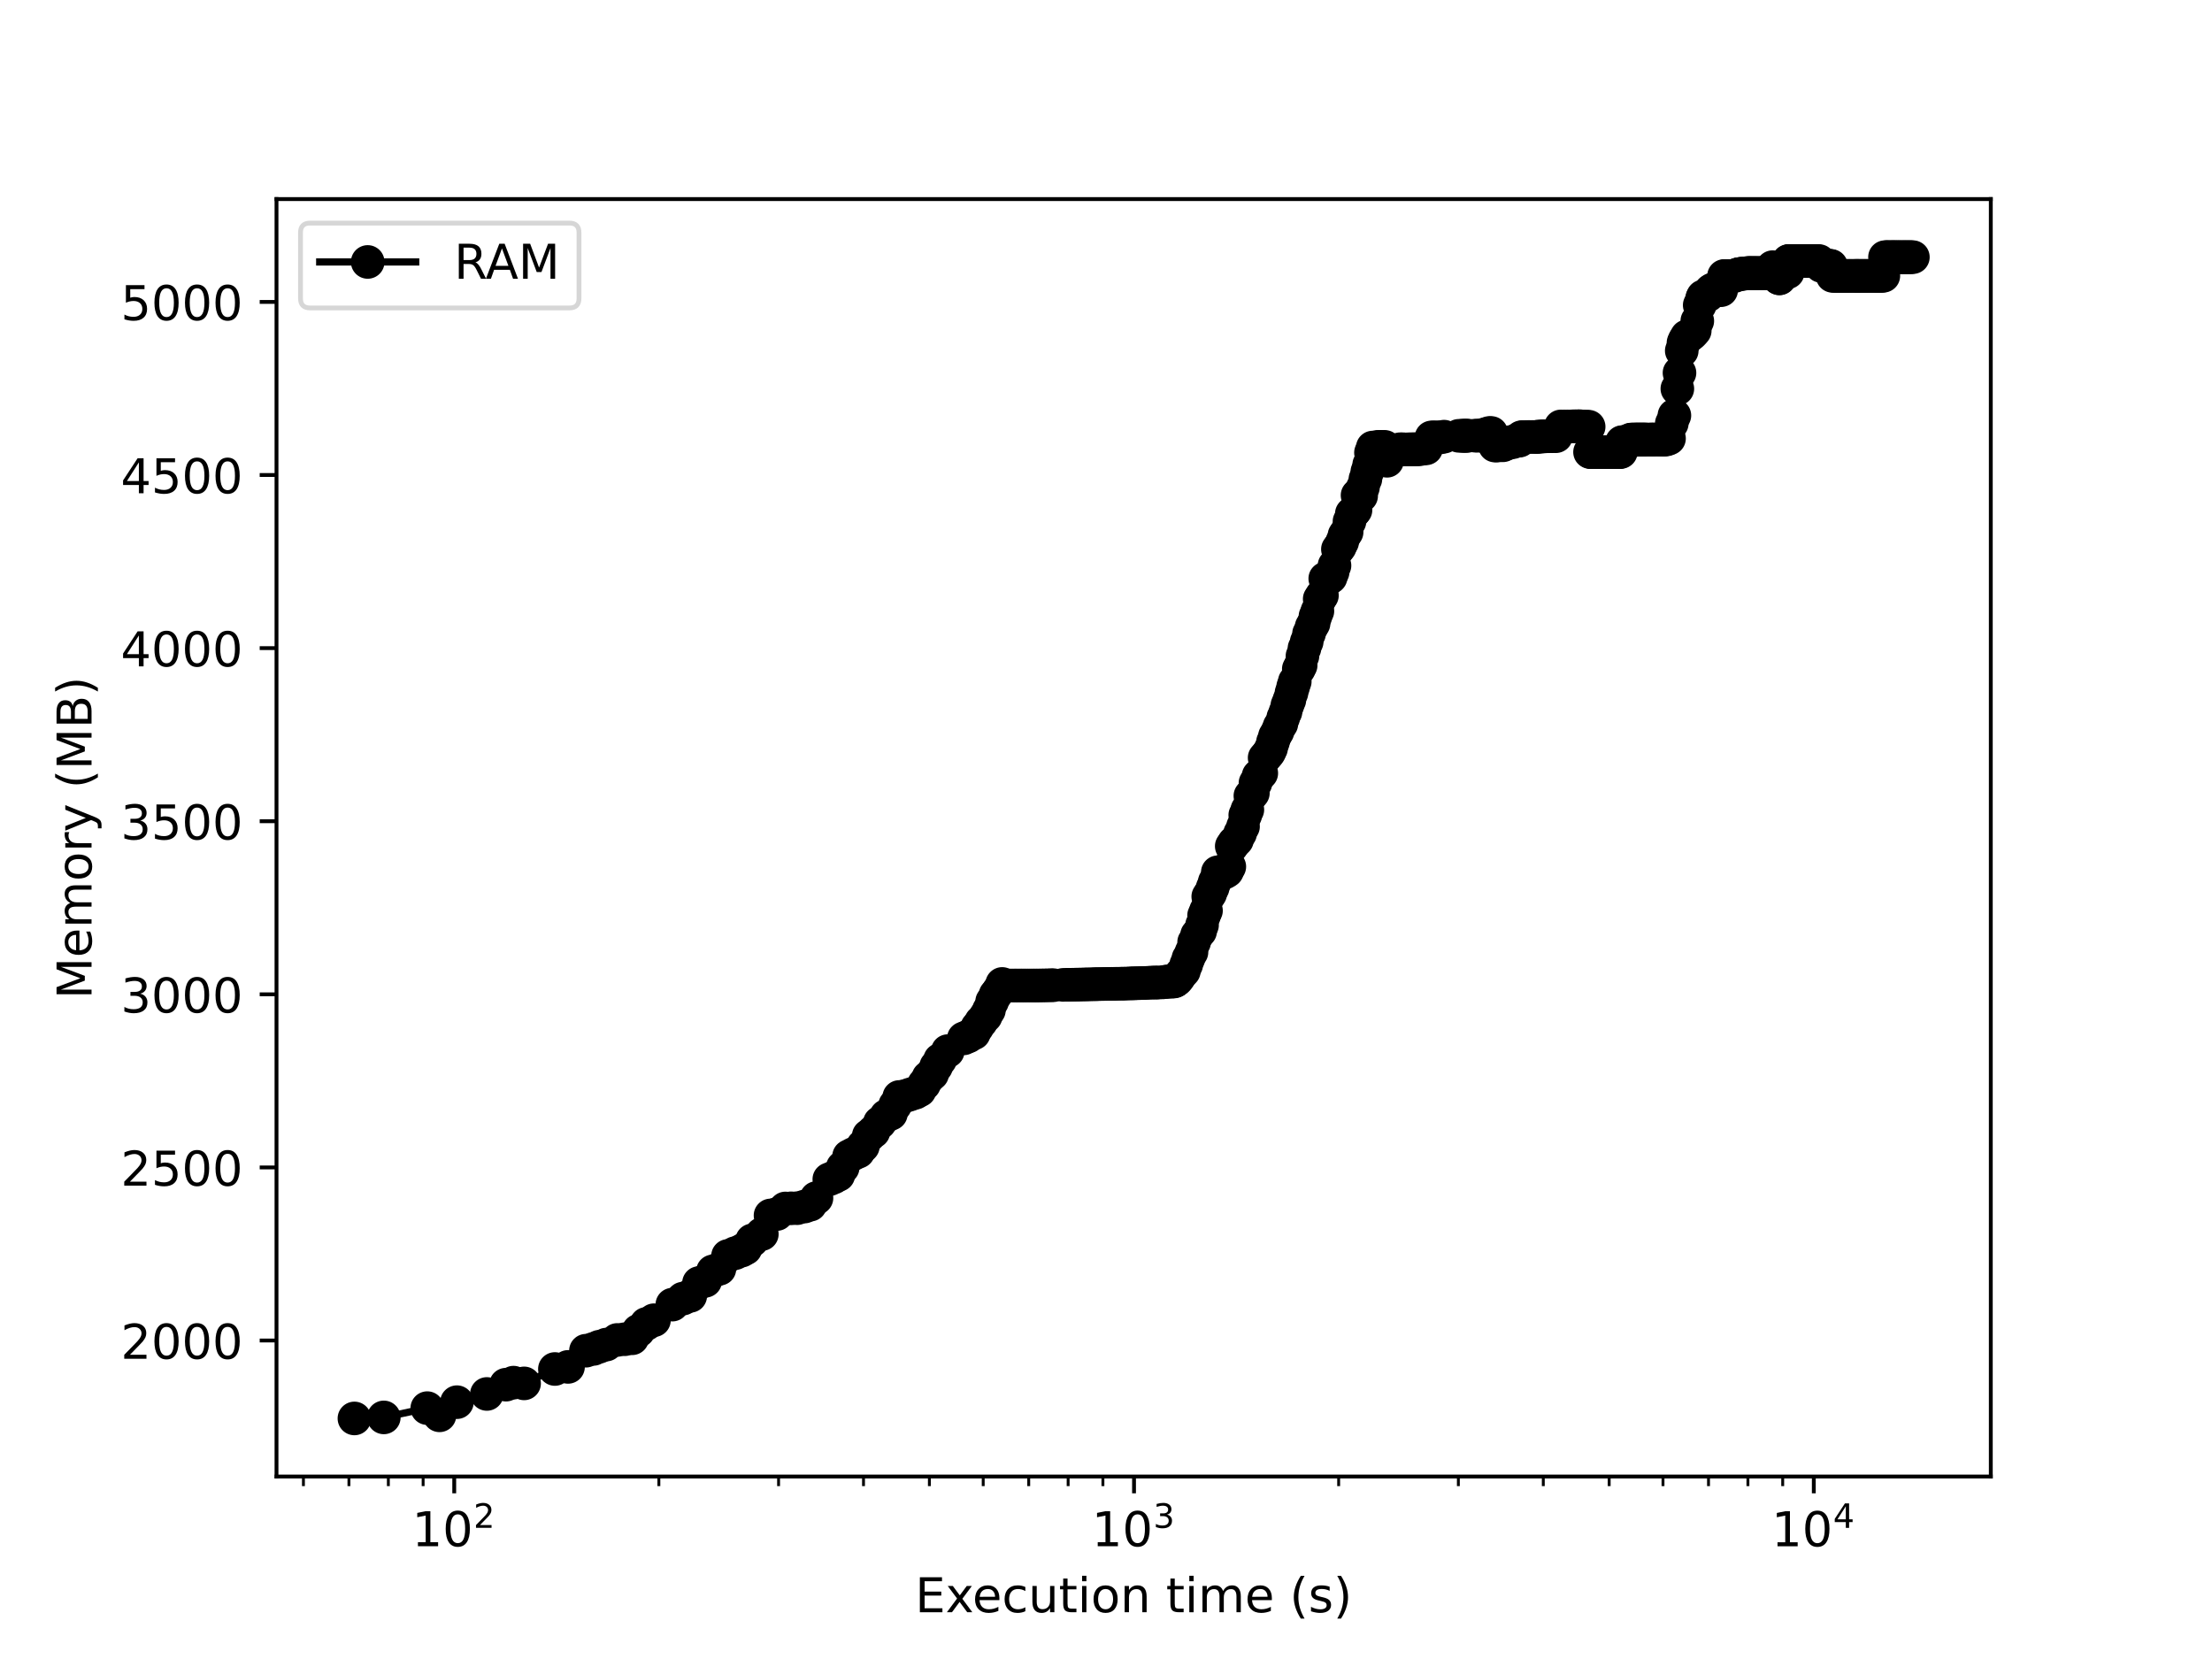 <?xml version="1.0" encoding="utf-8" standalone="no"?>
<!DOCTYPE svg PUBLIC "-//W3C//DTD SVG 1.1//EN"
  "http://www.w3.org/Graphics/SVG/1.1/DTD/svg11.dtd">
<!-- Created with matplotlib (https://matplotlib.org/) -->
<svg height="345.6pt" version="1.1" viewBox="0 0 460.8 345.6" width="460.8pt" xmlns="http://www.w3.org/2000/svg" xmlns:xlink="http://www.w3.org/1999/xlink">
 <defs>
  <style type="text/css">*{stroke-linecap:butt;stroke-linejoin:round;}</style>
 </defs>
 <g id="figure_1">
  <g id="patch_1">
   <path d="M 0 345.6 
L 460.8 345.6 
L 460.8 0 
L 0 0 
z
" style="fill:#ffffff;"/>
  </g>
  <g id="axes_1">
   <g id="patch_2">
    <path d="M 57.6 307.584 
L 414.72 307.584 
L 414.72 41.472 
L 57.6 41.472 
z
" style="fill:#ffffff;"/>
   </g>
   <g id="matplotlib.axis_1">
    <g id="xtick_1">
     <g id="line2d_1">
      <defs>
       <path d="M 0 0 
L 0 3.5 
" id="me4f5d1a946" style="stroke:#000000;stroke-width:0.8;"/>
      </defs>
      <g>
       <use style="stroke:#000000;stroke-width:0.8;" x="94.625" xlink:href="#me4f5d1a946" y="307.584"/>
      </g>
     </g>
     <g id="text_1">
      <!-- $\mathdefault{10^{2}}$ -->
      <g transform="translate(85.825 322.182)scale(0.1 -0.1)">
       <defs>
        <path d="M 12.406 8.297 
L 28.516 8.297 
L 28.516 63.922 
L 10.984 60.406 
L 10.984 69.391 
L 28.422 72.906 
L 38.281 72.906 
L 38.281 8.297 
L 54.391 8.297 
L 54.391 0 
L 12.406 0 
z
" id="DejaVuSans-49"/>
        <path d="M 31.781 66.406 
Q 24.172 66.406 20.328 58.906 
Q 16.5 51.422 16.5 36.375 
Q 16.5 21.391 20.328 13.891 
Q 24.172 6.391 31.781 6.391 
Q 39.453 6.391 43.281 13.891 
Q 47.125 21.391 47.125 36.375 
Q 47.125 51.422 43.281 58.906 
Q 39.453 66.406 31.781 66.406 
z
M 31.781 74.219 
Q 44.047 74.219 50.516 64.516 
Q 56.984 54.828 56.984 36.375 
Q 56.984 17.969 50.516 8.266 
Q 44.047 -1.422 31.781 -1.422 
Q 19.531 -1.422 13.062 8.266 
Q 6.594 17.969 6.594 36.375 
Q 6.594 54.828 13.062 64.516 
Q 19.531 74.219 31.781 74.219 
z
" id="DejaVuSans-48"/>
        <path d="M 19.188 8.297 
L 53.609 8.297 
L 53.609 0 
L 7.328 0 
L 7.328 8.297 
Q 12.938 14.109 22.625 23.891 
Q 32.328 33.688 34.812 36.531 
Q 39.547 41.844 41.422 45.531 
Q 43.312 49.219 43.312 52.781 
Q 43.312 58.594 39.234 62.25 
Q 35.156 65.922 28.609 65.922 
Q 23.969 65.922 18.812 64.312 
Q 13.672 62.703 7.812 59.422 
L 7.812 69.391 
Q 13.766 71.781 18.938 73 
Q 24.125 74.219 28.422 74.219 
Q 39.75 74.219 46.484 68.547 
Q 53.219 62.891 53.219 53.422 
Q 53.219 48.922 51.531 44.891 
Q 49.859 40.875 45.406 35.406 
Q 44.188 33.984 37.641 27.219 
Q 31.109 20.453 19.188 8.297 
z
" id="DejaVuSans-50"/>
       </defs>
       <use transform="translate(0 0.766)" xlink:href="#DejaVuSans-49"/>
       <use transform="translate(63.623 0.766)" xlink:href="#DejaVuSans-48"/>
       <use transform="translate(128.203 39.047)scale(0.7)" xlink:href="#DejaVuSans-50"/>
      </g>
     </g>
    </g>
    <g id="xtick_2">
     <g id="line2d_2">
      <g>
       <use style="stroke:#000000;stroke-width:0.8;" x="236.237" xlink:href="#me4f5d1a946" y="307.584"/>
      </g>
     </g>
     <g id="text_2">
      <!-- $\mathdefault{10^{3}}$ -->
      <g transform="translate(227.437 322.182)scale(0.1 -0.1)">
       <defs>
        <path d="M 40.578 39.312 
Q 47.656 37.797 51.625 33 
Q 55.609 28.219 55.609 21.188 
Q 55.609 10.406 48.188 4.484 
Q 40.766 -1.422 27.094 -1.422 
Q 22.516 -1.422 17.656 -0.516 
Q 12.797 0.391 7.625 2.203 
L 7.625 11.719 
Q 11.719 9.328 16.594 8.109 
Q 21.484 6.891 26.812 6.891 
Q 36.078 6.891 40.938 10.547 
Q 45.797 14.203 45.797 21.188 
Q 45.797 27.641 41.281 31.266 
Q 36.766 34.906 28.719 34.906 
L 20.219 34.906 
L 20.219 43.016 
L 29.109 43.016 
Q 36.375 43.016 40.234 45.922 
Q 44.094 48.828 44.094 54.297 
Q 44.094 59.906 40.109 62.906 
Q 36.141 65.922 28.719 65.922 
Q 24.656 65.922 20.016 65.031 
Q 15.375 64.156 9.812 62.312 
L 9.812 71.094 
Q 15.438 72.656 20.344 73.438 
Q 25.25 74.219 29.594 74.219 
Q 40.828 74.219 47.359 69.109 
Q 53.906 64.016 53.906 55.328 
Q 53.906 49.266 50.438 45.094 
Q 46.969 40.922 40.578 39.312 
z
" id="DejaVuSans-51"/>
       </defs>
       <use transform="translate(0 0.766)" xlink:href="#DejaVuSans-49"/>
       <use transform="translate(63.623 0.766)" xlink:href="#DejaVuSans-48"/>
       <use transform="translate(128.203 39.047)scale(0.7)" xlink:href="#DejaVuSans-51"/>
      </g>
     </g>
    </g>
    <g id="xtick_3">
     <g id="line2d_3">
      <g>
       <use style="stroke:#000000;stroke-width:0.8;" x="377.849" xlink:href="#me4f5d1a946" y="307.584"/>
      </g>
     </g>
     <g id="text_3">
      <!-- $\mathdefault{10^{4}}$ -->
      <g transform="translate(369.049 322.182)scale(0.1 -0.1)">
       <defs>
        <path d="M 37.797 64.312 
L 12.891 25.391 
L 37.797 25.391 
z
M 35.203 72.906 
L 47.609 72.906 
L 47.609 25.391 
L 58.016 25.391 
L 58.016 17.188 
L 47.609 17.188 
L 47.609 0 
L 37.797 0 
L 37.797 17.188 
L 4.891 17.188 
L 4.891 26.703 
z
" id="DejaVuSans-52"/>
       </defs>
       <use transform="translate(0 0.684)" xlink:href="#DejaVuSans-49"/>
       <use transform="translate(63.623 0.684)" xlink:href="#DejaVuSans-48"/>
       <use transform="translate(128.203 38.966)scale(0.7)" xlink:href="#DejaVuSans-52"/>
      </g>
     </g>
    </g>
    <g id="xtick_4">
     <g id="line2d_4">
      <defs>
       <path d="M 0 0 
L 0 2 
" id="m8162e414b7" style="stroke:#000000;stroke-width:0.6;"/>
      </defs>
      <g>
       <use style="stroke:#000000;stroke-width:0.6;" x="63.209" xlink:href="#m8162e414b7" y="307.584"/>
      </g>
     </g>
    </g>
    <g id="xtick_5">
     <g id="line2d_5">
      <g>
       <use style="stroke:#000000;stroke-width:0.6;" x="72.689" xlink:href="#m8162e414b7" y="307.584"/>
      </g>
     </g>
    </g>
    <g id="xtick_6">
     <g id="line2d_6">
      <g>
       <use style="stroke:#000000;stroke-width:0.6;" x="80.901" xlink:href="#m8162e414b7" y="307.584"/>
      </g>
     </g>
    </g>
    <g id="xtick_7">
     <g id="line2d_7">
      <g>
       <use style="stroke:#000000;stroke-width:0.6;" x="88.145" xlink:href="#m8162e414b7" y="307.584"/>
      </g>
     </g>
    </g>
    <g id="xtick_8">
     <g id="line2d_8">
      <g>
       <use style="stroke:#000000;stroke-width:0.6;" x="137.254" xlink:href="#m8162e414b7" y="307.584"/>
      </g>
     </g>
    </g>
    <g id="xtick_9">
     <g id="line2d_9">
      <g>
       <use style="stroke:#000000;stroke-width:0.6;" x="162.191" xlink:href="#m8162e414b7" y="307.584"/>
      </g>
     </g>
    </g>
    <g id="xtick_10">
     <g id="line2d_10">
      <g>
       <use style="stroke:#000000;stroke-width:0.6;" x="179.884" xlink:href="#m8162e414b7" y="307.584"/>
      </g>
     </g>
    </g>
    <g id="xtick_11">
     <g id="line2d_11">
      <g>
       <use style="stroke:#000000;stroke-width:0.6;" x="193.607" xlink:href="#m8162e414b7" y="307.584"/>
      </g>
     </g>
    </g>
    <g id="xtick_12">
     <g id="line2d_12">
      <g>
       <use style="stroke:#000000;stroke-width:0.6;" x="204.82" xlink:href="#m8162e414b7" y="307.584"/>
      </g>
     </g>
    </g>
    <g id="xtick_13">
     <g id="line2d_13">
      <g>
       <use style="stroke:#000000;stroke-width:0.6;" x="214.301" xlink:href="#m8162e414b7" y="307.584"/>
      </g>
     </g>
    </g>
    <g id="xtick_14">
     <g id="line2d_14">
      <g>
       <use style="stroke:#000000;stroke-width:0.6;" x="222.513" xlink:href="#m8162e414b7" y="307.584"/>
      </g>
     </g>
    </g>
    <g id="xtick_15">
     <g id="line2d_15">
      <g>
       <use style="stroke:#000000;stroke-width:0.6;" x="229.757" xlink:href="#m8162e414b7" y="307.584"/>
      </g>
     </g>
    </g>
    <g id="xtick_16">
     <g id="line2d_16">
      <g>
       <use style="stroke:#000000;stroke-width:0.6;" x="278.866" xlink:href="#m8162e414b7" y="307.584"/>
      </g>
     </g>
    </g>
    <g id="xtick_17">
     <g id="line2d_17">
      <g>
       <use style="stroke:#000000;stroke-width:0.6;" x="303.803" xlink:href="#m8162e414b7" y="307.584"/>
      </g>
     </g>
    </g>
    <g id="xtick_18">
     <g id="line2d_18">
      <g>
       <use style="stroke:#000000;stroke-width:0.6;" x="321.496" xlink:href="#m8162e414b7" y="307.584"/>
      </g>
     </g>
    </g>
    <g id="xtick_19">
     <g id="line2d_19">
      <g>
       <use style="stroke:#000000;stroke-width:0.6;" x="335.219" xlink:href="#m8162e414b7" y="307.584"/>
      </g>
     </g>
    </g>
    <g id="xtick_20">
     <g id="line2d_20">
      <g>
       <use style="stroke:#000000;stroke-width:0.6;" x="346.432" xlink:href="#m8162e414b7" y="307.584"/>
      </g>
     </g>
    </g>
    <g id="xtick_21">
     <g id="line2d_21">
      <g>
       <use style="stroke:#000000;stroke-width:0.6;" x="355.913" xlink:href="#m8162e414b7" y="307.584"/>
      </g>
     </g>
    </g>
    <g id="xtick_22">
     <g id="line2d_22">
      <g>
       <use style="stroke:#000000;stroke-width:0.6;" x="364.125" xlink:href="#m8162e414b7" y="307.584"/>
      </g>
     </g>
    </g>
    <g id="xtick_23">
     <g id="line2d_23">
      <g>
       <use style="stroke:#000000;stroke-width:0.6;" x="371.369" xlink:href="#m8162e414b7" y="307.584"/>
      </g>
     </g>
    </g>
    <g id="text_4">
     <!-- Execution time (s) -->
     <g transform="translate(190.645 335.861)scale(0.1 -0.1)">
      <defs>
       <path d="M 9.812 72.906 
L 55.906 72.906 
L 55.906 64.594 
L 19.672 64.594 
L 19.672 43.016 
L 54.391 43.016 
L 54.391 34.719 
L 19.672 34.719 
L 19.672 8.297 
L 56.781 8.297 
L 56.781 0 
L 9.812 0 
z
" id="DejaVuSans-69"/>
       <path d="M 54.891 54.688 
L 35.109 28.078 
L 55.906 0 
L 45.312 0 
L 29.391 21.484 
L 13.484 0 
L 2.875 0 
L 24.125 28.609 
L 4.688 54.688 
L 15.281 54.688 
L 29.781 35.203 
L 44.281 54.688 
z
" id="DejaVuSans-120"/>
       <path d="M 56.203 29.594 
L 56.203 25.203 
L 14.891 25.203 
Q 15.484 15.922 20.484 11.062 
Q 25.484 6.203 34.422 6.203 
Q 39.594 6.203 44.453 7.469 
Q 49.312 8.734 54.109 11.281 
L 54.109 2.781 
Q 49.266 0.734 44.188 -0.344 
Q 39.109 -1.422 33.891 -1.422 
Q 20.797 -1.422 13.156 6.188 
Q 5.516 13.812 5.516 26.812 
Q 5.516 40.234 12.766 48.109 
Q 20.016 56 32.328 56 
Q 43.359 56 49.781 48.891 
Q 56.203 41.797 56.203 29.594 
z
M 47.219 32.234 
Q 47.125 39.594 43.094 43.984 
Q 39.062 48.391 32.422 48.391 
Q 24.906 48.391 20.391 44.141 
Q 15.875 39.891 15.188 32.172 
z
" id="DejaVuSans-101"/>
       <path d="M 48.781 52.594 
L 48.781 44.188 
Q 44.969 46.297 41.141 47.344 
Q 37.312 48.391 33.406 48.391 
Q 24.656 48.391 19.812 42.844 
Q 14.984 37.312 14.984 27.297 
Q 14.984 17.281 19.812 11.734 
Q 24.656 6.203 33.406 6.203 
Q 37.312 6.203 41.141 7.25 
Q 44.969 8.297 48.781 10.406 
L 48.781 2.094 
Q 45.016 0.344 40.984 -0.531 
Q 36.969 -1.422 32.422 -1.422 
Q 20.062 -1.422 12.781 6.344 
Q 5.516 14.109 5.516 27.297 
Q 5.516 40.672 12.859 48.328 
Q 20.219 56 33.016 56 
Q 37.156 56 41.109 55.141 
Q 45.062 54.297 48.781 52.594 
z
" id="DejaVuSans-99"/>
       <path d="M 8.5 21.578 
L 8.5 54.688 
L 17.484 54.688 
L 17.484 21.922 
Q 17.484 14.156 20.5 10.266 
Q 23.531 6.391 29.594 6.391 
Q 36.859 6.391 41.078 11.031 
Q 45.312 15.672 45.312 23.688 
L 45.312 54.688 
L 54.297 54.688 
L 54.297 0 
L 45.312 0 
L 45.312 8.406 
Q 42.047 3.422 37.719 1 
Q 33.406 -1.422 27.688 -1.422 
Q 18.266 -1.422 13.375 4.438 
Q 8.5 10.297 8.5 21.578 
z
M 31.109 56 
z
" id="DejaVuSans-117"/>
       <path d="M 18.312 70.219 
L 18.312 54.688 
L 36.812 54.688 
L 36.812 47.703 
L 18.312 47.703 
L 18.312 18.016 
Q 18.312 11.328 20.141 9.422 
Q 21.969 7.516 27.594 7.516 
L 36.812 7.516 
L 36.812 0 
L 27.594 0 
Q 17.188 0 13.234 3.875 
Q 9.281 7.766 9.281 18.016 
L 9.281 47.703 
L 2.688 47.703 
L 2.688 54.688 
L 9.281 54.688 
L 9.281 70.219 
z
" id="DejaVuSans-116"/>
       <path d="M 9.422 54.688 
L 18.406 54.688 
L 18.406 0 
L 9.422 0 
z
M 9.422 75.984 
L 18.406 75.984 
L 18.406 64.594 
L 9.422 64.594 
z
" id="DejaVuSans-105"/>
       <path d="M 30.609 48.391 
Q 23.391 48.391 19.188 42.75 
Q 14.984 37.109 14.984 27.297 
Q 14.984 17.484 19.156 11.844 
Q 23.344 6.203 30.609 6.203 
Q 37.797 6.203 41.984 11.859 
Q 46.188 17.531 46.188 27.297 
Q 46.188 37.016 41.984 42.703 
Q 37.797 48.391 30.609 48.391 
z
M 30.609 56 
Q 42.328 56 49.016 48.375 
Q 55.719 40.766 55.719 27.297 
Q 55.719 13.875 49.016 6.219 
Q 42.328 -1.422 30.609 -1.422 
Q 18.844 -1.422 12.172 6.219 
Q 5.516 13.875 5.516 27.297 
Q 5.516 40.766 12.172 48.375 
Q 18.844 56 30.609 56 
z
" id="DejaVuSans-111"/>
       <path d="M 54.891 33.016 
L 54.891 0 
L 45.906 0 
L 45.906 32.719 
Q 45.906 40.484 42.875 44.328 
Q 39.844 48.188 33.797 48.188 
Q 26.516 48.188 22.312 43.547 
Q 18.109 38.922 18.109 30.906 
L 18.109 0 
L 9.078 0 
L 9.078 54.688 
L 18.109 54.688 
L 18.109 46.188 
Q 21.344 51.125 25.703 53.562 
Q 30.078 56 35.797 56 
Q 45.219 56 50.047 50.172 
Q 54.891 44.344 54.891 33.016 
z
" id="DejaVuSans-110"/>
       <path id="DejaVuSans-32"/>
       <path d="M 52 44.188 
Q 55.375 50.25 60.062 53.125 
Q 64.75 56 71.094 56 
Q 79.641 56 84.281 50.016 
Q 88.922 44.047 88.922 33.016 
L 88.922 0 
L 79.891 0 
L 79.891 32.719 
Q 79.891 40.578 77.094 44.375 
Q 74.312 48.188 68.609 48.188 
Q 61.625 48.188 57.562 43.547 
Q 53.516 38.922 53.516 30.906 
L 53.516 0 
L 44.484 0 
L 44.484 32.719 
Q 44.484 40.625 41.703 44.406 
Q 38.922 48.188 33.109 48.188 
Q 26.219 48.188 22.156 43.531 
Q 18.109 38.875 18.109 30.906 
L 18.109 0 
L 9.078 0 
L 9.078 54.688 
L 18.109 54.688 
L 18.109 46.188 
Q 21.188 51.219 25.484 53.609 
Q 29.781 56 35.688 56 
Q 41.656 56 45.828 52.969 
Q 50 49.953 52 44.188 
z
" id="DejaVuSans-109"/>
       <path d="M 31 75.875 
Q 24.469 64.656 21.281 53.656 
Q 18.109 42.672 18.109 31.391 
Q 18.109 20.125 21.312 9.062 
Q 24.516 -2 31 -13.188 
L 23.188 -13.188 
Q 15.875 -1.703 12.234 9.375 
Q 8.594 20.453 8.594 31.391 
Q 8.594 42.281 12.203 53.312 
Q 15.828 64.359 23.188 75.875 
z
" id="DejaVuSans-40"/>
       <path d="M 44.281 53.078 
L 44.281 44.578 
Q 40.484 46.531 36.375 47.5 
Q 32.281 48.484 27.875 48.484 
Q 21.188 48.484 17.844 46.438 
Q 14.5 44.391 14.5 40.281 
Q 14.5 37.156 16.891 35.375 
Q 19.281 33.594 26.516 31.984 
L 29.594 31.297 
Q 39.156 29.25 43.188 25.516 
Q 47.219 21.781 47.219 15.094 
Q 47.219 7.469 41.188 3.016 
Q 35.156 -1.422 24.609 -1.422 
Q 20.219 -1.422 15.453 -0.562 
Q 10.688 0.297 5.422 2 
L 5.422 11.281 
Q 10.406 8.688 15.234 7.391 
Q 20.062 6.109 24.812 6.109 
Q 31.156 6.109 34.562 8.281 
Q 37.984 10.453 37.984 14.406 
Q 37.984 18.062 35.516 20.016 
Q 33.062 21.969 24.703 23.781 
L 21.578 24.516 
Q 13.234 26.266 9.516 29.906 
Q 5.812 33.547 5.812 39.891 
Q 5.812 47.609 11.281 51.797 
Q 16.75 56 26.812 56 
Q 31.781 56 36.172 55.266 
Q 40.578 54.547 44.281 53.078 
z
" id="DejaVuSans-115"/>
       <path d="M 8.016 75.875 
L 15.828 75.875 
Q 23.141 64.359 26.781 53.312 
Q 30.422 42.281 30.422 31.391 
Q 30.422 20.453 26.781 9.375 
Q 23.141 -1.703 15.828 -13.188 
L 8.016 -13.188 
Q 14.5 -2 17.703 9.062 
Q 20.906 20.125 20.906 31.391 
Q 20.906 42.672 17.703 53.656 
Q 14.5 64.656 8.016 75.875 
z
" id="DejaVuSans-41"/>
      </defs>
      <use xlink:href="#DejaVuSans-69"/>
      <use x="63.184" xlink:href="#DejaVuSans-120"/>
      <use x="119.238" xlink:href="#DejaVuSans-101"/>
      <use x="180.762" xlink:href="#DejaVuSans-99"/>
      <use x="235.742" xlink:href="#DejaVuSans-117"/>
      <use x="299.121" xlink:href="#DejaVuSans-116"/>
      <use x="338.33" xlink:href="#DejaVuSans-105"/>
      <use x="366.113" xlink:href="#DejaVuSans-111"/>
      <use x="427.295" xlink:href="#DejaVuSans-110"/>
      <use x="490.674" xlink:href="#DejaVuSans-32"/>
      <use x="522.461" xlink:href="#DejaVuSans-116"/>
      <use x="561.67" xlink:href="#DejaVuSans-105"/>
      <use x="589.453" xlink:href="#DejaVuSans-109"/>
      <use x="686.865" xlink:href="#DejaVuSans-101"/>
      <use x="748.389" xlink:href="#DejaVuSans-32"/>
      <use x="780.176" xlink:href="#DejaVuSans-40"/>
      <use x="819.189" xlink:href="#DejaVuSans-115"/>
      <use x="871.289" xlink:href="#DejaVuSans-41"/>
     </g>
    </g>
   </g>
   <g id="matplotlib.axis_2">
    <g id="ytick_1">
     <g id="line2d_24">
      <defs>
       <path d="M 0 0 
L -3.5 0 
" id="m1f544a7c2b" style="stroke:#000000;stroke-width:0.8;"/>
      </defs>
      <g>
       <use style="stroke:#000000;stroke-width:0.8;" x="57.6" xlink:href="#m1f544a7c2b" y="279.254"/>
      </g>
     </g>
     <g id="text_5">
      <!-- 2000 -->
      <g transform="translate(25.15 283.053)scale(0.1 -0.1)">
       <use xlink:href="#DejaVuSans-50"/>
       <use x="63.623" xlink:href="#DejaVuSans-48"/>
       <use x="127.246" xlink:href="#DejaVuSans-48"/>
       <use x="190.869" xlink:href="#DejaVuSans-48"/>
      </g>
     </g>
    </g>
    <g id="ytick_2">
     <g id="line2d_25">
      <g>
       <use style="stroke:#000000;stroke-width:0.8;" x="57.6" xlink:href="#m1f544a7c2b" y="243.194"/>
      </g>
     </g>
     <g id="text_6">
      <!-- 2500 -->
      <g transform="translate(25.15 246.993)scale(0.1 -0.1)">
       <defs>
        <path d="M 10.797 72.906 
L 49.516 72.906 
L 49.516 64.594 
L 19.828 64.594 
L 19.828 46.734 
Q 21.969 47.469 24.109 47.828 
Q 26.266 48.188 28.422 48.188 
Q 40.625 48.188 47.75 41.5 
Q 54.891 34.812 54.891 23.391 
Q 54.891 11.625 47.562 5.094 
Q 40.234 -1.422 26.906 -1.422 
Q 22.312 -1.422 17.547 -0.641 
Q 12.797 0.141 7.719 1.703 
L 7.719 11.625 
Q 12.109 9.234 16.797 8.062 
Q 21.484 6.891 26.703 6.891 
Q 35.156 6.891 40.078 11.328 
Q 45.016 15.766 45.016 23.391 
Q 45.016 31 40.078 35.438 
Q 35.156 39.891 26.703 39.891 
Q 22.75 39.891 18.812 39.016 
Q 14.891 38.141 10.797 36.281 
z
" id="DejaVuSans-53"/>
       </defs>
       <use xlink:href="#DejaVuSans-50"/>
       <use x="63.623" xlink:href="#DejaVuSans-53"/>
       <use x="127.246" xlink:href="#DejaVuSans-48"/>
       <use x="190.869" xlink:href="#DejaVuSans-48"/>
      </g>
     </g>
    </g>
    <g id="ytick_3">
     <g id="line2d_26">
      <g>
       <use style="stroke:#000000;stroke-width:0.8;" x="57.6" xlink:href="#m1f544a7c2b" y="207.133"/>
      </g>
     </g>
     <g id="text_7">
      <!-- 3000 -->
      <g transform="translate(25.15 210.932)scale(0.1 -0.1)">
       <use xlink:href="#DejaVuSans-51"/>
       <use x="63.623" xlink:href="#DejaVuSans-48"/>
       <use x="127.246" xlink:href="#DejaVuSans-48"/>
       <use x="190.869" xlink:href="#DejaVuSans-48"/>
      </g>
     </g>
    </g>
    <g id="ytick_4">
     <g id="line2d_27">
      <g>
       <use style="stroke:#000000;stroke-width:0.8;" x="57.6" xlink:href="#m1f544a7c2b" y="171.073"/>
      </g>
     </g>
     <g id="text_8">
      <!-- 3500 -->
      <g transform="translate(25.15 174.872)scale(0.1 -0.1)">
       <use xlink:href="#DejaVuSans-51"/>
       <use x="63.623" xlink:href="#DejaVuSans-53"/>
       <use x="127.246" xlink:href="#DejaVuSans-48"/>
       <use x="190.869" xlink:href="#DejaVuSans-48"/>
      </g>
     </g>
    </g>
    <g id="ytick_5">
     <g id="line2d_28">
      <g>
       <use style="stroke:#000000;stroke-width:0.8;" x="57.6" xlink:href="#m1f544a7c2b" y="135.013"/>
      </g>
     </g>
     <g id="text_9">
      <!-- 4000 -->
      <g transform="translate(25.15 138.812)scale(0.1 -0.1)">
       <use xlink:href="#DejaVuSans-52"/>
       <use x="63.623" xlink:href="#DejaVuSans-48"/>
       <use x="127.246" xlink:href="#DejaVuSans-48"/>
       <use x="190.869" xlink:href="#DejaVuSans-48"/>
      </g>
     </g>
    </g>
    <g id="ytick_6">
     <g id="line2d_29">
      <g>
       <use style="stroke:#000000;stroke-width:0.8;" x="57.6" xlink:href="#m1f544a7c2b" y="98.952"/>
      </g>
     </g>
     <g id="text_10">
      <!-- 4500 -->
      <g transform="translate(25.15 102.751)scale(0.1 -0.1)">
       <use xlink:href="#DejaVuSans-52"/>
       <use x="63.623" xlink:href="#DejaVuSans-53"/>
       <use x="127.246" xlink:href="#DejaVuSans-48"/>
       <use x="190.869" xlink:href="#DejaVuSans-48"/>
      </g>
     </g>
    </g>
    <g id="ytick_7">
     <g id="line2d_30">
      <g>
       <use style="stroke:#000000;stroke-width:0.8;" x="57.6" xlink:href="#m1f544a7c2b" y="62.892"/>
      </g>
     </g>
     <g id="text_11">
      <!-- 5000 -->
      <g transform="translate(25.15 66.691)scale(0.1 -0.1)">
       <use xlink:href="#DejaVuSans-53"/>
       <use x="63.623" xlink:href="#DejaVuSans-48"/>
       <use x="127.246" xlink:href="#DejaVuSans-48"/>
       <use x="190.869" xlink:href="#DejaVuSans-48"/>
      </g>
     </g>
    </g>
    <g id="text_12">
     <!-- Memory (MB) -->
     <g transform="translate(19.07 208.098)rotate(-90)scale(0.1 -0.1)">
      <defs>
       <path d="M 9.812 72.906 
L 24.516 72.906 
L 43.109 23.297 
L 61.812 72.906 
L 76.516 72.906 
L 76.516 0 
L 66.891 0 
L 66.891 64.016 
L 48.094 14.016 
L 38.188 14.016 
L 19.391 64.016 
L 19.391 0 
L 9.812 0 
z
" id="DejaVuSans-77"/>
       <path d="M 41.109 46.297 
Q 39.594 47.172 37.812 47.578 
Q 36.031 48 33.891 48 
Q 26.266 48 22.188 43.047 
Q 18.109 38.094 18.109 28.812 
L 18.109 0 
L 9.078 0 
L 9.078 54.688 
L 18.109 54.688 
L 18.109 46.188 
Q 20.953 51.172 25.484 53.578 
Q 30.031 56 36.531 56 
Q 37.453 56 38.578 55.875 
Q 39.703 55.766 41.062 55.516 
z
" id="DejaVuSans-114"/>
       <path d="M 32.172 -5.078 
Q 28.375 -14.844 24.75 -17.812 
Q 21.141 -20.797 15.094 -20.797 
L 7.906 -20.797 
L 7.906 -13.281 
L 13.188 -13.281 
Q 16.891 -13.281 18.938 -11.516 
Q 21 -9.766 23.484 -3.219 
L 25.094 0.875 
L 2.984 54.688 
L 12.5 54.688 
L 29.594 11.922 
L 46.688 54.688 
L 56.203 54.688 
z
" id="DejaVuSans-121"/>
       <path d="M 19.672 34.812 
L 19.672 8.109 
L 35.5 8.109 
Q 43.453 8.109 47.281 11.406 
Q 51.125 14.703 51.125 21.484 
Q 51.125 28.328 47.281 31.562 
Q 43.453 34.812 35.5 34.812 
z
M 19.672 64.797 
L 19.672 42.828 
L 34.281 42.828 
Q 41.5 42.828 45.031 45.531 
Q 48.578 48.25 48.578 53.812 
Q 48.578 59.328 45.031 62.062 
Q 41.5 64.797 34.281 64.797 
z
M 9.812 72.906 
L 35.016 72.906 
Q 46.297 72.906 52.391 68.219 
Q 58.5 63.531 58.5 54.891 
Q 58.5 48.188 55.375 44.234 
Q 52.25 40.281 46.188 39.312 
Q 53.469 37.75 57.5 32.781 
Q 61.531 27.828 61.531 20.406 
Q 61.531 10.641 54.891 5.312 
Q 48.25 0 35.984 0 
L 9.812 0 
z
" id="DejaVuSans-66"/>
      </defs>
      <use xlink:href="#DejaVuSans-77"/>
      <use x="86.279" xlink:href="#DejaVuSans-101"/>
      <use x="147.803" xlink:href="#DejaVuSans-109"/>
      <use x="245.215" xlink:href="#DejaVuSans-111"/>
      <use x="306.396" xlink:href="#DejaVuSans-114"/>
      <use x="347.51" xlink:href="#DejaVuSans-121"/>
      <use x="406.689" xlink:href="#DejaVuSans-32"/>
      <use x="438.477" xlink:href="#DejaVuSans-40"/>
      <use x="477.49" xlink:href="#DejaVuSans-77"/>
      <use x="563.77" xlink:href="#DejaVuSans-66"/>
      <use x="632.373" xlink:href="#DejaVuSans-41"/>
     </g>
    </g>
   </g>
   <g id="line2d_31">
    <path clip-path="url(#p4d94b5bc91)" d="M 73.833 295.488 
L 79.955 295.271 
L 89.009 293.341 
L 91.56 294.839 
L 95.184 292.099 
L 101.424 290.387 
L 105.407 288.452 
L 106.979 288.03 
L 109.181 288.185 
L 115.595 285.188 
L 118.331 284.75 
L 122.06 281.379 
L 123.645 281.001 
L 128.579 279.136 
L 131.696 278.787 
L 133.019 277.227 
L 134.656 275.788 
L 136.233 275.026 
L 140.058 271.778 
L 142.278 270.524 
L 143.795 269.951 
L 145.608 267.276 
L 146.915 266.821 
L 148.509 264.848 
L 149.874 264.309 
L 151.658 261.629 
L 154.486 260.531 
L 155.299 260.079 
L 156.678 258.398 
L 158.704 257.08 
L 160.513 253.199 
L 161.837 252.907 
L 163.62 251.745 
L 166.057 251.688 
L 167.6 251.346 
L 168.785 250.958 
L 170.088 249.57 
L 172.761 245.668 
L 174.645 244.761 
L 176.88 240.858 
L 178.787 239.931 
L 179.76 238.754 
L 180.975 236.592 
L 181.959 235.738 
L 183.285 233.877 
L 184.613 232.483 
L 185.588 232.002 
L 187.331 228.52 
L 188.613 228.315 
L 190.692 227.633 
L 191.565 227.141 
L 194.193 223.709 
L 195.839 220.772 
L 197.441 218.963 
L 200.779 216.311 
L 201.701 215.914 
L 202.868 215.253 
L 203.579 214.003 
L 206.014 210.431 
L 206.678 208.629 
L 207.382 207.26 
L 208.048 206.359 
L 208.771 204.972 
L 209.846 205.293 
L 219.475 205.236 
L 231.078 204.962 
L 242.222 204.646 
L 243.265 204.507 
L 244.64 204.455 
L 245.298 203.95 
L 246.623 202.276 
L 247.574 199.646 
L 248.208 198.342 
L 248.759 196.258 
L 249.369 194.774 
L 250.012 193.992 
L 250.409 192.714 
L 250.83 190.697 
L 251.233 189.707 
L 251.7 186.773 
L 252.125 186.119 
L 253.059 183.681 
L 253.691 181.706 
L 255.053 181.794 
L 255.619 181.454 
L 256.091 180.534 
L 256.595 176.274 
L 257.083 175.539 
L 257.681 174.984 
L 258.949 172.173 
L 259.411 169.802 
L 259.85 168.684 
L 260.476 165.792 
L 261 165.204 
L 261.536 163.115 
L 262.18 161.643 
L 262.75 161.072 
L 263.444 157.866 
L 264.42 156.665 
L 264.794 155.868 
L 265.596 153.343 
L 266.122 152.401 
L 266.545 151.331 
L 266.934 150.788 
L 268.185 146.919 
L 268.599 145.846 
L 270.561 139.371 
L 270.95 138.61 
L 271.746 135.044 
L 273.234 130.573 
L 273.643 129.873 
L 274.035 128.369 
L 274.441 127.3 
L 274.917 124.782 
L 275.386 124.042 
L 276.075 120.528 
L 276.834 120.466 
L 277.2 120.233 
L 277.612 119.16 
L 278.002 117.812 
L 278.709 114.416 
L 279.127 113.885 
L 279.603 112.899 
L 280.076 111.525 
L 280.525 110.844 
L 281.609 107.004 
L 281.992 106.704 
L 282.378 106.25 
L 282.801 103.178 
L 283.162 102.861 
L 283.553 103.302 
L 283.933 101.505 
L 285.229 96.798 
L 285.594 94.298 
L 285.968 93.23 
L 286.506 94.167 
L 286.996 93.092 
L 288.474 93.092 
L 288.952 95.988 
L 289.421 93.835 
L 290.933 93.835 
L 291.649 93.585 
L 295.869 93.563 
L 296.478 93.409 
L 297.085 93.404 
L 298.204 91.122 
L 300.046 91.114 
L 300.825 90.963 
L 305.914 90.768 
L 308.825 90.755 
L 309.236 90.506 
L 309.666 90.499 
L 310.164 90.212 
L 310.653 90.195 
L 311.429 92.819 
L 313.096 92.763 
L 314.752 92.112 
L 315.196 92.104 
L 315.739 91.803 
L 316.568 91.789 
L 316.926 91.085 
L 323.368 90.872 
L 324.137 90.87 
L 325.151 88.832 
L 330.946 88.891 
L 331.232 94.175 
L 337.641 94.165 
L 337.886 92.106 
L 339.342 92.101 
L 339.725 91.574 
L 347.138 91.547 
L 347.688 91.342 
L 348.265 88.2 
L 348.807 86.55 
L 350.339 73.066 
L 350.698 71.421 
L 351.401 70.072 
L 351.96 69.922 
L 352.507 69.473 
L 353.049 68.873 
L 353.579 66.863 
L 354.08 63.571 
L 354.761 61.771 
L 355.109 61.771 
L 355.308 61.621 
L 355.512 61.621 
L 355.882 61.471 
L 356.363 60.573 
L 356.815 60.279 
L 357.437 60.444 
L 358.551 60.444 
L 359.14 57.501 
L 361.345 57.501 
L 362.08 57.16 
L 362.713 57.057 
L 365.407 56.898 
L 368.665 56.823 
L 368.902 56.634 
L 369.276 55.651 
L 370.624 57.982 
L 370.737 57.982 
L 370.991 56.876 
L 371.198 57.388 
L 371.321 56.885 
L 371.544 56.72 
L 372.413 56.72 
L 372.551 54.377 
L 378.935 54.377 
L 379.385 55.392 
L 381.441 55.392 
L 381.772 57.475 
L 388.903 57.467 
L 392.337 57.451 
L 392.678 53.569 
L 398.487 53.568 
L 398.487 53.568 
" style="fill:none;stroke:#000000;stroke-linecap:square;stroke-width:1.5;"/>
    <defs>
     <path d="M 0 3 
C 0.796 3 1.559 2.684 2.121 2.121 
C 2.684 1.559 3 0.796 3 0 
C 3 -0.796 2.684 -1.559 2.121 -2.121 
C 1.559 -2.684 0.796 -3 0 -3 
C -0.796 -3 -1.559 -2.684 -2.121 -2.121 
C -2.684 -1.559 -3 -0.796 -3 0 
C -3 0.796 -2.684 1.559 -2.121 2.121 
C -1.559 2.684 -0.796 3 0 3 
z
" id="mb0f8188ed2" style="stroke:#000000;"/>
    </defs>
    <g clip-path="url(#p4d94b5bc91)">
     <use style="stroke:#000000;" x="73.833" xlink:href="#mb0f8188ed2" y="295.488"/>
     <use style="stroke:#000000;" x="79.955" xlink:href="#mb0f8188ed2" y="295.271"/>
     <use style="stroke:#000000;" x="89.009" xlink:href="#mb0f8188ed2" y="293.341"/>
     <use style="stroke:#000000;" x="91.56" xlink:href="#mb0f8188ed2" y="294.839"/>
     <use style="stroke:#000000;" x="95.184" xlink:href="#mb0f8188ed2" y="292.099"/>
     <use style="stroke:#000000;" x="101.424" xlink:href="#mb0f8188ed2" y="290.387"/>
     <use style="stroke:#000000;" x="105.407" xlink:href="#mb0f8188ed2" y="288.452"/>
     <use style="stroke:#000000;" x="106.979" xlink:href="#mb0f8188ed2" y="288.03"/>
     <use style="stroke:#000000;" x="109.181" xlink:href="#mb0f8188ed2" y="288.185"/>
     <use style="stroke:#000000;" x="115.595" xlink:href="#mb0f8188ed2" y="285.188"/>
     <use style="stroke:#000000;" x="118.331" xlink:href="#mb0f8188ed2" y="284.75"/>
     <use style="stroke:#000000;" x="122.06" xlink:href="#mb0f8188ed2" y="281.379"/>
     <use style="stroke:#000000;" x="123.645" xlink:href="#mb0f8188ed2" y="281.001"/>
     <use style="stroke:#000000;" x="124.83" xlink:href="#mb0f8188ed2" y="280.552"/>
     <use style="stroke:#000000;" x="126.299" xlink:href="#mb0f8188ed2" y="280.1"/>
     <use style="stroke:#000000;" x="128.579" xlink:href="#mb0f8188ed2" y="279.136"/>
     <use style="stroke:#000000;" x="130.146" xlink:href="#mb0f8188ed2" y="278.986"/>
     <use style="stroke:#000000;" x="131.696" xlink:href="#mb0f8188ed2" y="278.787"/>
     <use style="stroke:#000000;" x="133.019" xlink:href="#mb0f8188ed2" y="277.227"/>
     <use style="stroke:#000000;" x="134.656" xlink:href="#mb0f8188ed2" y="275.788"/>
     <use style="stroke:#000000;" x="136.233" xlink:href="#mb0f8188ed2" y="275.026"/>
     <use style="stroke:#000000;" x="140.058" xlink:href="#mb0f8188ed2" y="271.778"/>
     <use style="stroke:#000000;" x="142.278" xlink:href="#mb0f8188ed2" y="270.524"/>
     <use style="stroke:#000000;" x="143.795" xlink:href="#mb0f8188ed2" y="269.951"/>
     <use style="stroke:#000000;" x="145.608" xlink:href="#mb0f8188ed2" y="267.276"/>
     <use style="stroke:#000000;" x="146.915" xlink:href="#mb0f8188ed2" y="266.821"/>
     <use style="stroke:#000000;" x="148.509" xlink:href="#mb0f8188ed2" y="264.848"/>
     <use style="stroke:#000000;" x="149.874" xlink:href="#mb0f8188ed2" y="264.309"/>
     <use style="stroke:#000000;" x="151.658" xlink:href="#mb0f8188ed2" y="261.629"/>
     <use style="stroke:#000000;" x="153.144" xlink:href="#mb0f8188ed2" y="261.055"/>
     <use style="stroke:#000000;" x="154.486" xlink:href="#mb0f8188ed2" y="260.531"/>
     <use style="stroke:#000000;" x="155.299" xlink:href="#mb0f8188ed2" y="260.079"/>
     <use style="stroke:#000000;" x="156.678" xlink:href="#mb0f8188ed2" y="258.398"/>
     <use style="stroke:#000000;" x="158.704" xlink:href="#mb0f8188ed2" y="257.08"/>
     <use style="stroke:#000000;" x="160.513" xlink:href="#mb0f8188ed2" y="253.199"/>
     <use style="stroke:#000000;" x="161.837" xlink:href="#mb0f8188ed2" y="252.907"/>
     <use style="stroke:#000000;" x="163.62" xlink:href="#mb0f8188ed2" y="251.745"/>
     <use style="stroke:#000000;" x="164.809" xlink:href="#mb0f8188ed2" y="251.712"/>
     <use style="stroke:#000000;" x="166.057" xlink:href="#mb0f8188ed2" y="251.688"/>
     <use style="stroke:#000000;" x="167.6" xlink:href="#mb0f8188ed2" y="251.346"/>
     <use style="stroke:#000000;" x="168.785" xlink:href="#mb0f8188ed2" y="250.958"/>
     <use style="stroke:#000000;" x="170.088" xlink:href="#mb0f8188ed2" y="249.57"/>
     <use style="stroke:#000000;" x="172.761" xlink:href="#mb0f8188ed2" y="245.668"/>
     <use style="stroke:#000000;" x="173.681" xlink:href="#mb0f8188ed2" y="245.281"/>
     <use style="stroke:#000000;" x="174.645" xlink:href="#mb0f8188ed2" y="244.761"/>
     <use style="stroke:#000000;" x="175.559" xlink:href="#mb0f8188ed2" y="243.183"/>
     <use style="stroke:#000000;" x="176.88" xlink:href="#mb0f8188ed2" y="240.858"/>
     <use style="stroke:#000000;" x="177.776" xlink:href="#mb0f8188ed2" y="240.391"/>
     <use style="stroke:#000000;" x="178.787" xlink:href="#mb0f8188ed2" y="239.931"/>
     <use style="stroke:#000000;" x="179.76" xlink:href="#mb0f8188ed2" y="238.754"/>
     <use style="stroke:#000000;" x="180.975" xlink:href="#mb0f8188ed2" y="236.592"/>
     <use style="stroke:#000000;" x="181.959" xlink:href="#mb0f8188ed2" y="235.738"/>
     <use style="stroke:#000000;" x="183.285" xlink:href="#mb0f8188ed2" y="233.877"/>
     <use style="stroke:#000000;" x="184.613" xlink:href="#mb0f8188ed2" y="232.483"/>
     <use style="stroke:#000000;" x="185.588" xlink:href="#mb0f8188ed2" y="232.002"/>
     <use style="stroke:#000000;" x="186.467" xlink:href="#mb0f8188ed2" y="230.253"/>
     <use style="stroke:#000000;" x="187.331" xlink:href="#mb0f8188ed2" y="228.52"/>
     <use style="stroke:#000000;" x="188.613" xlink:href="#mb0f8188ed2" y="228.315"/>
     <use style="stroke:#000000;" x="189.6" xlink:href="#mb0f8188ed2" y="227.999"/>
     <use style="stroke:#000000;" x="190.692" xlink:href="#mb0f8188ed2" y="227.633"/>
     <use style="stroke:#000000;" x="191.565" xlink:href="#mb0f8188ed2" y="227.141"/>
     <use style="stroke:#000000;" x="192.513" xlink:href="#mb0f8188ed2" y="225.839"/>
     <use style="stroke:#000000;" x="193.406" xlink:href="#mb0f8188ed2" y="224.449"/>
     <use style="stroke:#000000;" x="194.193" xlink:href="#mb0f8188ed2" y="223.709"/>
     <use style="stroke:#000000;" x="195.014" xlink:href="#mb0f8188ed2" y="222.167"/>
     <use style="stroke:#000000;" x="195.839" xlink:href="#mb0f8188ed2" y="220.772"/>
     <use style="stroke:#000000;" x="197.441" xlink:href="#mb0f8188ed2" y="218.963"/>
     <use style="stroke:#000000;" x="200.779" xlink:href="#mb0f8188ed2" y="216.311"/>
     <use style="stroke:#000000;" x="201.701" xlink:href="#mb0f8188ed2" y="215.914"/>
     <use style="stroke:#000000;" x="202.868" xlink:href="#mb0f8188ed2" y="215.253"/>
     <use style="stroke:#000000;" x="203.579" xlink:href="#mb0f8188ed2" y="214.003"/>
     <use style="stroke:#000000;" x="204.371" xlink:href="#mb0f8188ed2" y="212.887"/>
     <use style="stroke:#000000;" x="205.345" xlink:href="#mb0f8188ed2" y="211.67"/>
     <use style="stroke:#000000;" x="206.014" xlink:href="#mb0f8188ed2" y="210.431"/>
     <use style="stroke:#000000;" x="206.678" xlink:href="#mb0f8188ed2" y="208.629"/>
     <use style="stroke:#000000;" x="207.382" xlink:href="#mb0f8188ed2" y="207.26"/>
     <use style="stroke:#000000;" x="208.048" xlink:href="#mb0f8188ed2" y="206.359"/>
     <use style="stroke:#000000;" x="208.771" xlink:href="#mb0f8188ed2" y="204.972"/>
     <use style="stroke:#000000;" x="209.846" xlink:href="#mb0f8188ed2" y="205.293"/>
     <use style="stroke:#000000;" x="210.554" xlink:href="#mb0f8188ed2" y="205.293"/>
     <use style="stroke:#000000;" x="211.263" xlink:href="#mb0f8188ed2" y="205.293"/>
     <use style="stroke:#000000;" x="211.857" xlink:href="#mb0f8188ed2" y="205.293"/>
     <use style="stroke:#000000;" x="212.519" xlink:href="#mb0f8188ed2" y="205.293"/>
     <use style="stroke:#000000;" x="213.131" xlink:href="#mb0f8188ed2" y="205.293"/>
     <use style="stroke:#000000;" x="213.762" xlink:href="#mb0f8188ed2" y="205.293"/>
     <use style="stroke:#000000;" x="214.428" xlink:href="#mb0f8188ed2" y="205.293"/>
     <use style="stroke:#000000;" x="215.083" xlink:href="#mb0f8188ed2" y="205.293"/>
     <use style="stroke:#000000;" x="215.685" xlink:href="#mb0f8188ed2" y="205.293"/>
     <use style="stroke:#000000;" x="216.263" xlink:href="#mb0f8188ed2" y="205.293"/>
     <use style="stroke:#000000;" x="216.912" xlink:href="#mb0f8188ed2" y="205.282"/>
     <use style="stroke:#000000;" x="217.577" xlink:href="#mb0f8188ed2" y="205.273"/>
     <use style="stroke:#000000;" x="218.241" xlink:href="#mb0f8188ed2" y="205.263"/>
     <use style="stroke:#000000;" x="218.904" xlink:href="#mb0f8188ed2" y="205.243"/>
     <use style="stroke:#000000;" x="219.475" xlink:href="#mb0f8188ed2" y="205.236"/>
     <use style="stroke:#000000;" x="221.462" xlink:href="#mb0f8188ed2" y="205.171"/>
     <use style="stroke:#000000;" x="222.277" xlink:href="#mb0f8188ed2" y="205.148"/>
     <use style="stroke:#000000;" x="222.803" xlink:href="#mb0f8188ed2" y="205.141"/>
     <use style="stroke:#000000;" x="223.409" xlink:href="#mb0f8188ed2" y="205.134"/>
     <use style="stroke:#000000;" x="224.045" xlink:href="#mb0f8188ed2" y="205.117"/>
     <use style="stroke:#000000;" x="224.639" xlink:href="#mb0f8188ed2" y="205.108"/>
     <use style="stroke:#000000;" x="225.255" xlink:href="#mb0f8188ed2" y="205.095"/>
     <use style="stroke:#000000;" x="225.935" xlink:href="#mb0f8188ed2" y="205.075"/>
     <use style="stroke:#000000;" x="226.508" xlink:href="#mb0f8188ed2" y="205.065"/>
     <use style="stroke:#000000;" x="227.16" xlink:href="#mb0f8188ed2" y="205.052"/>
     <use style="stroke:#000000;" x="227.811" xlink:href="#mb0f8188ed2" y="205.034"/>
     <use style="stroke:#000000;" x="228.297" xlink:href="#mb0f8188ed2" y="205.021"/>
     <use style="stroke:#000000;" x="228.795" xlink:href="#mb0f8188ed2" y="205.015"/>
     <use style="stroke:#000000;" x="229.416" xlink:href="#mb0f8188ed2" y="204.998"/>
     <use style="stroke:#000000;" x="229.962" xlink:href="#mb0f8188ed2" y="204.989"/>
     <use style="stroke:#000000;" x="230.532" xlink:href="#mb0f8188ed2" y="204.976"/>
     <use style="stroke:#000000;" x="231.078" xlink:href="#mb0f8188ed2" y="204.962"/>
     <use style="stroke:#000000;" x="231.629" xlink:href="#mb0f8188ed2" y="204.952"/>
     <use style="stroke:#000000;" x="232.171" xlink:href="#mb0f8188ed2" y="204.943"/>
     <use style="stroke:#000000;" x="232.697" xlink:href="#mb0f8188ed2" y="204.935"/>
     <use style="stroke:#000000;" x="233.419" xlink:href="#mb0f8188ed2" y="204.923"/>
     <use style="stroke:#000000;" x="233.987" xlink:href="#mb0f8188ed2" y="204.912"/>
     <use style="stroke:#000000;" x="234.601" xlink:href="#mb0f8188ed2" y="204.903"/>
     <use style="stroke:#000000;" x="235.329" xlink:href="#mb0f8188ed2" y="204.864"/>
     <use style="stroke:#000000;" x="235.866" xlink:href="#mb0f8188ed2" y="204.855"/>
     <use style="stroke:#000000;" x="236.382" xlink:href="#mb0f8188ed2" y="204.84"/>
     <use style="stroke:#000000;" x="236.925" xlink:href="#mb0f8188ed2" y="204.822"/>
     <use style="stroke:#000000;" x="237.5" xlink:href="#mb0f8188ed2" y="204.806"/>
     <use style="stroke:#000000;" x="238.045" xlink:href="#mb0f8188ed2" y="204.79"/>
     <use style="stroke:#000000;" x="238.587" xlink:href="#mb0f8188ed2" y="204.764"/>
     <use style="stroke:#000000;" x="239.175" xlink:href="#mb0f8188ed2" y="204.735"/>
     <use style="stroke:#000000;" x="239.838" xlink:href="#mb0f8188ed2" y="204.7"/>
     <use style="stroke:#000000;" x="240.403" xlink:href="#mb0f8188ed2" y="204.686"/>
     <use style="stroke:#000000;" x="240.887" xlink:href="#mb0f8188ed2" y="204.685"/>
     <use style="stroke:#000000;" x="241.371" xlink:href="#mb0f8188ed2" y="204.678"/>
     <use style="stroke:#000000;" x="242.222" xlink:href="#mb0f8188ed2" y="204.646"/>
     <use style="stroke:#000000;" x="242.816" xlink:href="#mb0f8188ed2" y="204.511"/>
     <use style="stroke:#000000;" x="243.021" xlink:href="#mb0f8188ed2" y="204.511"/>
     <use style="stroke:#000000;" x="243.265" xlink:href="#mb0f8188ed2" y="204.507"/>
     <use style="stroke:#000000;" x="243.596" xlink:href="#mb0f8188ed2" y="204.485"/>
     <use style="stroke:#000000;" x="244.044" xlink:href="#mb0f8188ed2" y="204.476"/>
     <use style="stroke:#000000;" x="244.331" xlink:href="#mb0f8188ed2" y="204.469"/>
     <use style="stroke:#000000;" x="244.64" xlink:href="#mb0f8188ed2" y="204.455"/>
     <use style="stroke:#000000;" x="244.956" xlink:href="#mb0f8188ed2" y="204.259"/>
     <use style="stroke:#000000;" x="245.298" xlink:href="#mb0f8188ed2" y="203.95"/>
     <use style="stroke:#000000;" x="245.6" xlink:href="#mb0f8188ed2" y="203.535"/>
     <use style="stroke:#000000;" x="245.989" xlink:href="#mb0f8188ed2" y="202.96"/>
     <use style="stroke:#000000;" x="246.623" xlink:href="#mb0f8188ed2" y="202.276"/>
     <use style="stroke:#000000;" x="247.111" xlink:href="#mb0f8188ed2" y="200.957"/>
     <use style="stroke:#000000;" x="247.574" xlink:href="#mb0f8188ed2" y="199.646"/>
     <use style="stroke:#000000;" x="248.208" xlink:href="#mb0f8188ed2" y="198.342"/>
     <use style="stroke:#000000;" x="248.759" xlink:href="#mb0f8188ed2" y="196.258"/>
     <use style="stroke:#000000;" x="249.369" xlink:href="#mb0f8188ed2" y="194.774"/>
     <use style="stroke:#000000;" x="250.012" xlink:href="#mb0f8188ed2" y="193.992"/>
     <use style="stroke:#000000;" x="250.409" xlink:href="#mb0f8188ed2" y="192.714"/>
     <use style="stroke:#000000;" x="250.83" xlink:href="#mb0f8188ed2" y="190.697"/>
     <use style="stroke:#000000;" x="251.233" xlink:href="#mb0f8188ed2" y="189.707"/>
     <use style="stroke:#000000;" x="251.7" xlink:href="#mb0f8188ed2" y="186.773"/>
     <use style="stroke:#000000;" x="252.125" xlink:href="#mb0f8188ed2" y="186.119"/>
     <use style="stroke:#000000;" x="252.627" xlink:href="#mb0f8188ed2" y="184.906"/>
     <use style="stroke:#000000;" x="253.059" xlink:href="#mb0f8188ed2" y="183.681"/>
     <use style="stroke:#000000;" x="253.691" xlink:href="#mb0f8188ed2" y="181.706"/>
     <use style="stroke:#000000;" x="255.053" xlink:href="#mb0f8188ed2" y="181.794"/>
     <use style="stroke:#000000;" x="255.619" xlink:href="#mb0f8188ed2" y="181.454"/>
     <use style="stroke:#000000;" x="256.091" xlink:href="#mb0f8188ed2" y="180.534"/>
     <use style="stroke:#000000;" x="256.595" xlink:href="#mb0f8188ed2" y="176.274"/>
     <use style="stroke:#000000;" x="257.083" xlink:href="#mb0f8188ed2" y="175.539"/>
     <use style="stroke:#000000;" x="257.681" xlink:href="#mb0f8188ed2" y="174.984"/>
     <use style="stroke:#000000;" x="258.344" xlink:href="#mb0f8188ed2" y="173.594"/>
     <use style="stroke:#000000;" x="258.949" xlink:href="#mb0f8188ed2" y="172.173"/>
     <use style="stroke:#000000;" x="259.411" xlink:href="#mb0f8188ed2" y="169.802"/>
     <use style="stroke:#000000;" x="259.85" xlink:href="#mb0f8188ed2" y="168.684"/>
     <use style="stroke:#000000;" x="260.476" xlink:href="#mb0f8188ed2" y="165.792"/>
     <use style="stroke:#000000;" x="261" xlink:href="#mb0f8188ed2" y="165.204"/>
     <use style="stroke:#000000;" x="261.536" xlink:href="#mb0f8188ed2" y="163.115"/>
     <use style="stroke:#000000;" x="262.18" xlink:href="#mb0f8188ed2" y="161.643"/>
     <use style="stroke:#000000;" x="262.75" xlink:href="#mb0f8188ed2" y="161.072"/>
     <use style="stroke:#000000;" x="263.444" xlink:href="#mb0f8188ed2" y="157.866"/>
     <use style="stroke:#000000;" x="264.024" xlink:href="#mb0f8188ed2" y="157.191"/>
     <use style="stroke:#000000;" x="264.42" xlink:href="#mb0f8188ed2" y="156.665"/>
     <use style="stroke:#000000;" x="264.794" xlink:href="#mb0f8188ed2" y="155.868"/>
     <use style="stroke:#000000;" x="265.187" xlink:href="#mb0f8188ed2" y="154.555"/>
     <use style="stroke:#000000;" x="265.596" xlink:href="#mb0f8188ed2" y="153.343"/>
     <use style="stroke:#000000;" x="266.122" xlink:href="#mb0f8188ed2" y="152.401"/>
     <use style="stroke:#000000;" x="266.545" xlink:href="#mb0f8188ed2" y="151.331"/>
     <use style="stroke:#000000;" x="266.934" xlink:href="#mb0f8188ed2" y="150.788"/>
     <use style="stroke:#000000;" x="267.334" xlink:href="#mb0f8188ed2" y="149.465"/>
     <use style="stroke:#000000;" x="267.797" xlink:href="#mb0f8188ed2" y="148.29"/>
     <use style="stroke:#000000;" x="268.185" xlink:href="#mb0f8188ed2" y="146.919"/>
     <use style="stroke:#000000;" x="268.599" xlink:href="#mb0f8188ed2" y="145.846"/>
     <use style="stroke:#000000;" x="269.038" xlink:href="#mb0f8188ed2" y="144.337"/>
     <use style="stroke:#000000;" x="269.386" xlink:href="#mb0f8188ed2" y="143.06"/>
     <use style="stroke:#000000;" x="269.727" xlink:href="#mb0f8188ed2" y="141.97"/>
     <use style="stroke:#000000;" x="270.561" xlink:href="#mb0f8188ed2" y="139.371"/>
     <use style="stroke:#000000;" x="270.95" xlink:href="#mb0f8188ed2" y="138.61"/>
     <use style="stroke:#000000;" x="271.327" xlink:href="#mb0f8188ed2" y="136.662"/>
     <use style="stroke:#000000;" x="271.746" xlink:href="#mb0f8188ed2" y="135.044"/>
     <use style="stroke:#000000;" x="272.211" xlink:href="#mb0f8188ed2" y="133.687"/>
     <use style="stroke:#000000;" x="272.694" xlink:href="#mb0f8188ed2" y="131.994"/>
     <use style="stroke:#000000;" x="273.234" xlink:href="#mb0f8188ed2" y="130.573"/>
     <use style="stroke:#000000;" x="273.643" xlink:href="#mb0f8188ed2" y="129.873"/>
     <use style="stroke:#000000;" x="274.035" xlink:href="#mb0f8188ed2" y="128.369"/>
     <use style="stroke:#000000;" x="274.441" xlink:href="#mb0f8188ed2" y="127.3"/>
     <use style="stroke:#000000;" x="274.917" xlink:href="#mb0f8188ed2" y="124.782"/>
     <use style="stroke:#000000;" x="275.386" xlink:href="#mb0f8188ed2" y="124.042"/>
     <use style="stroke:#000000;" x="276.075" xlink:href="#mb0f8188ed2" y="120.528"/>
     <use style="stroke:#000000;" x="276.436" xlink:href="#mb0f8188ed2" y="120.5"/>
     <use style="stroke:#000000;" x="276.834" xlink:href="#mb0f8188ed2" y="120.466"/>
     <use style="stroke:#000000;" x="277.2" xlink:href="#mb0f8188ed2" y="120.233"/>
     <use style="stroke:#000000;" x="277.612" xlink:href="#mb0f8188ed2" y="119.16"/>
     <use style="stroke:#000000;" x="278.002" xlink:href="#mb0f8188ed2" y="117.812"/>
     <use style="stroke:#000000;" x="278.709" xlink:href="#mb0f8188ed2" y="114.416"/>
     <use style="stroke:#000000;" x="279.127" xlink:href="#mb0f8188ed2" y="113.885"/>
     <use style="stroke:#000000;" x="279.603" xlink:href="#mb0f8188ed2" y="112.899"/>
     <use style="stroke:#000000;" x="280.076" xlink:href="#mb0f8188ed2" y="111.525"/>
     <use style="stroke:#000000;" x="280.525" xlink:href="#mb0f8188ed2" y="110.844"/>
     <use style="stroke:#000000;" x="281.122" xlink:href="#mb0f8188ed2" y="108.629"/>
     <use style="stroke:#000000;" x="281.609" xlink:href="#mb0f8188ed2" y="107.004"/>
     <use style="stroke:#000000;" x="281.992" xlink:href="#mb0f8188ed2" y="106.704"/>
     <use style="stroke:#000000;" x="282.378" xlink:href="#mb0f8188ed2" y="106.25"/>
     <use style="stroke:#000000;" x="282.801" xlink:href="#mb0f8188ed2" y="103.178"/>
     <use style="stroke:#000000;" x="283.162" xlink:href="#mb0f8188ed2" y="102.861"/>
     <use style="stroke:#000000;" x="283.553" xlink:href="#mb0f8188ed2" y="103.302"/>
     <use style="stroke:#000000;" x="283.933" xlink:href="#mb0f8188ed2" y="101.505"/>
     <use style="stroke:#000000;" x="284.44" xlink:href="#mb0f8188ed2" y="99.802"/>
     <use style="stroke:#000000;" x="284.84" xlink:href="#mb0f8188ed2" y="98.252"/>
     <use style="stroke:#000000;" x="285.229" xlink:href="#mb0f8188ed2" y="96.798"/>
     <use style="stroke:#000000;" x="285.594" xlink:href="#mb0f8188ed2" y="94.298"/>
     <use style="stroke:#000000;" x="285.968" xlink:href="#mb0f8188ed2" y="93.23"/>
     <use style="stroke:#000000;" x="286.506" xlink:href="#mb0f8188ed2" y="94.167"/>
     <use style="stroke:#000000;" x="286.996" xlink:href="#mb0f8188ed2" y="93.092"/>
     <use style="stroke:#000000;" x="287.43" xlink:href="#mb0f8188ed2" y="93.092"/>
     <use style="stroke:#000000;" x="287.945" xlink:href="#mb0f8188ed2" y="93.092"/>
     <use style="stroke:#000000;" x="288.474" xlink:href="#mb0f8188ed2" y="93.092"/>
     <use style="stroke:#000000;" x="288.952" xlink:href="#mb0f8188ed2" y="95.988"/>
     <use style="stroke:#000000;" x="289.421" xlink:href="#mb0f8188ed2" y="93.835"/>
     <use style="stroke:#000000;" x="289.846" xlink:href="#mb0f8188ed2" y="93.835"/>
     <use style="stroke:#000000;" x="290.481" xlink:href="#mb0f8188ed2" y="93.835"/>
     <use style="stroke:#000000;" x="290.933" xlink:href="#mb0f8188ed2" y="93.835"/>
     <use style="stroke:#000000;" x="291.649" xlink:href="#mb0f8188ed2" y="93.585"/>
     <use style="stroke:#000000;" x="292.206" xlink:href="#mb0f8188ed2" y="93.585"/>
     <use style="stroke:#000000;" x="292.599" xlink:href="#mb0f8188ed2" y="93.621"/>
     <use style="stroke:#000000;" x="293.011" xlink:href="#mb0f8188ed2" y="93.613"/>
     <use style="stroke:#000000;" x="293.378" xlink:href="#mb0f8188ed2" y="93.607"/>
     <use style="stroke:#000000;" x="293.713" xlink:href="#mb0f8188ed2" y="93.6"/>
     <use style="stroke:#000000;" x="294.037" xlink:href="#mb0f8188ed2" y="93.599"/>
     <use style="stroke:#000000;" x="294.371" xlink:href="#mb0f8188ed2" y="93.595"/>
     <use style="stroke:#000000;" x="294.713" xlink:href="#mb0f8188ed2" y="93.589"/>
     <use style="stroke:#000000;" x="295.039" xlink:href="#mb0f8188ed2" y="93.584"/>
     <use style="stroke:#000000;" x="295.38" xlink:href="#mb0f8188ed2" y="93.577"/>
     <use style="stroke:#000000;" x="295.869" xlink:href="#mb0f8188ed2" y="93.563"/>
     <use style="stroke:#000000;" x="296.478" xlink:href="#mb0f8188ed2" y="93.409"/>
     <use style="stroke:#000000;" x="297.085" xlink:href="#mb0f8188ed2" y="93.404"/>
     <use style="stroke:#000000;" x="298.204" xlink:href="#mb0f8188ed2" y="91.122"/>
     <use style="stroke:#000000;" x="298.667" xlink:href="#mb0f8188ed2" y="91.121"/>
     <use style="stroke:#000000;" x="299.335" xlink:href="#mb0f8188ed2" y="91.115"/>
     <use style="stroke:#000000;" x="300.046" xlink:href="#mb0f8188ed2" y="91.114"/>
     <use style="stroke:#000000;" x="300.825" xlink:href="#mb0f8188ed2" y="90.963"/>
     <use style="stroke:#000000;" x="303.888" xlink:href="#mb0f8188ed2" y="90.789"/>
     <use style="stroke:#000000;" x="304.585" xlink:href="#mb0f8188ed2" y="90.783"/>
     <use style="stroke:#000000;" x="304.811" xlink:href="#mb0f8188ed2" y="90.782"/>
     <use style="stroke:#000000;" x="305.081" xlink:href="#mb0f8188ed2" y="90.778"/>
     <use style="stroke:#000000;" x="305.345" xlink:href="#mb0f8188ed2" y="90.777"/>
     <use style="stroke:#000000;" x="305.593" xlink:href="#mb0f8188ed2" y="90.773"/>
     <use style="stroke:#000000;" x="305.914" xlink:href="#mb0f8188ed2" y="90.768"/>
     <use style="stroke:#000000;" x="307.274" xlink:href="#mb0f8188ed2" y="90.758"/>
     <use style="stroke:#000000;" x="307.81" xlink:href="#mb0f8188ed2" y="90.758"/>
     <use style="stroke:#000000;" x="308.394" xlink:href="#mb0f8188ed2" y="90.755"/>
     <use style="stroke:#000000;" x="308.825" xlink:href="#mb0f8188ed2" y="90.755"/>
     <use style="stroke:#000000;" x="309.236" xlink:href="#mb0f8188ed2" y="90.506"/>
     <use style="stroke:#000000;" x="309.666" xlink:href="#mb0f8188ed2" y="90.499"/>
     <use style="stroke:#000000;" x="310.164" xlink:href="#mb0f8188ed2" y="90.212"/>
     <use style="stroke:#000000;" x="310.653" xlink:href="#mb0f8188ed2" y="90.195"/>
     <use style="stroke:#000000;" x="311.429" xlink:href="#mb0f8188ed2" y="92.819"/>
     <use style="stroke:#000000;" x="311.774" xlink:href="#mb0f8188ed2" y="92.792"/>
     <use style="stroke:#000000;" x="312.306" xlink:href="#mb0f8188ed2" y="92.773"/>
     <use style="stroke:#000000;" x="313.096" xlink:href="#mb0f8188ed2" y="92.763"/>
     <use style="stroke:#000000;" x="313.786" xlink:href="#mb0f8188ed2" y="92.461"/>
     <use style="stroke:#000000;" x="314.4" xlink:href="#mb0f8188ed2" y="92.122"/>
     <use style="stroke:#000000;" x="314.752" xlink:href="#mb0f8188ed2" y="92.112"/>
     <use style="stroke:#000000;" x="315.196" xlink:href="#mb0f8188ed2" y="92.104"/>
     <use style="stroke:#000000;" x="315.739" xlink:href="#mb0f8188ed2" y="91.803"/>
     <use style="stroke:#000000;" x="316.202" xlink:href="#mb0f8188ed2" y="91.795"/>
     <use style="stroke:#000000;" x="316.568" xlink:href="#mb0f8188ed2" y="91.789"/>
     <use style="stroke:#000000;" x="316.926" xlink:href="#mb0f8188ed2" y="91.085"/>
     <use style="stroke:#000000;" x="317.25" xlink:href="#mb0f8188ed2" y="91.069"/>
     <use style="stroke:#000000;" x="317.593" xlink:href="#mb0f8188ed2" y="91.047"/>
     <use style="stroke:#000000;" x="317.92" xlink:href="#mb0f8188ed2" y="91.034"/>
     <use style="stroke:#000000;" x="318.498" xlink:href="#mb0f8188ed2" y="91.029"/>
     <use style="stroke:#000000;" x="319.236" xlink:href="#mb0f8188ed2" y="91.029"/>
     <use style="stroke:#000000;" x="319.899" xlink:href="#mb0f8188ed2" y="91.023"/>
     <use style="stroke:#000000;" x="320.185" xlink:href="#mb0f8188ed2" y="91.005"/>
     <use style="stroke:#000000;" x="320.483" xlink:href="#mb0f8188ed2" y="90.979"/>
     <use style="stroke:#000000;" x="320.824" xlink:href="#mb0f8188ed2" y="90.961"/>
     <use style="stroke:#000000;" x="321.298" xlink:href="#mb0f8188ed2" y="90.92"/>
     <use style="stroke:#000000;" x="321.564" xlink:href="#mb0f8188ed2" y="90.908"/>
     <use style="stroke:#000000;" x="322.023" xlink:href="#mb0f8188ed2" y="90.896"/>
     <use style="stroke:#000000;" x="322.658" xlink:href="#mb0f8188ed2" y="90.881"/>
     <use style="stroke:#000000;" x="323.368" xlink:href="#mb0f8188ed2" y="90.872"/>
     <use style="stroke:#000000;" x="324.137" xlink:href="#mb0f8188ed2" y="90.87"/>
     <use style="stroke:#000000;" x="325.151" xlink:href="#mb0f8188ed2" y="88.832"/>
     <use style="stroke:#000000;" x="325.865" xlink:href="#mb0f8188ed2" y="88.832"/>
     <use style="stroke:#000000;" x="326.593" xlink:href="#mb0f8188ed2" y="88.832"/>
     <use style="stroke:#000000;" x="327.392" xlink:href="#mb0f8188ed2" y="88.822"/>
     <use style="stroke:#000000;" x="327.919" xlink:href="#mb0f8188ed2" y="88.798"/>
     <use style="stroke:#000000;" x="328.562" xlink:href="#mb0f8188ed2" y="88.796"/>
     <use style="stroke:#000000;" x="329.126" xlink:href="#mb0f8188ed2" y="88.786"/>
     <use style="stroke:#000000;" x="329.584" xlink:href="#mb0f8188ed2" y="88.891"/>
     <use style="stroke:#000000;" x="329.932" xlink:href="#mb0f8188ed2" y="88.891"/>
     <use style="stroke:#000000;" x="330.461" xlink:href="#mb0f8188ed2" y="88.891"/>
     <use style="stroke:#000000;" x="330.946" xlink:href="#mb0f8188ed2" y="88.891"/>
     <use style="stroke:#000000;" x="331.232" xlink:href="#mb0f8188ed2" y="94.175"/>
     <use style="stroke:#000000;" x="331.435" xlink:href="#mb0f8188ed2" y="94.175"/>
     <use style="stroke:#000000;" x="331.646" xlink:href="#mb0f8188ed2" y="94.175"/>
     <use style="stroke:#000000;" x="331.847" xlink:href="#mb0f8188ed2" y="94.175"/>
     <use style="stroke:#000000;" x="332.035" xlink:href="#mb0f8188ed2" y="94.175"/>
     <use style="stroke:#000000;" x="332.236" xlink:href="#mb0f8188ed2" y="94.175"/>
     <use style="stroke:#000000;" x="332.432" xlink:href="#mb0f8188ed2" y="94.175"/>
     <use style="stroke:#000000;" x="332.624" xlink:href="#mb0f8188ed2" y="94.175"/>
     <use style="stroke:#000000;" x="332.844" xlink:href="#mb0f8188ed2" y="94.175"/>
     <use style="stroke:#000000;" x="333.057" xlink:href="#mb0f8188ed2" y="94.175"/>
     <use style="stroke:#000000;" x="333.331" xlink:href="#mb0f8188ed2" y="94.175"/>
     <use style="stroke:#000000;" x="333.544" xlink:href="#mb0f8188ed2" y="94.175"/>
     <use style="stroke:#000000;" x="333.739" xlink:href="#mb0f8188ed2" y="94.175"/>
     <use style="stroke:#000000;" x="333.937" xlink:href="#mb0f8188ed2" y="94.175"/>
     <use style="stroke:#000000;" x="334.136" xlink:href="#mb0f8188ed2" y="94.175"/>
     <use style="stroke:#000000;" x="334.337" xlink:href="#mb0f8188ed2" y="94.175"/>
     <use style="stroke:#000000;" x="334.531" xlink:href="#mb0f8188ed2" y="94.175"/>
     <use style="stroke:#000000;" x="334.749" xlink:href="#mb0f8188ed2" y="94.175"/>
     <use style="stroke:#000000;" x="334.961" xlink:href="#mb0f8188ed2" y="94.175"/>
     <use style="stroke:#000000;" x="335.184" xlink:href="#mb0f8188ed2" y="94.174"/>
     <use style="stroke:#000000;" x="335.441" xlink:href="#mb0f8188ed2" y="94.173"/>
     <use style="stroke:#000000;" x="335.694" xlink:href="#mb0f8188ed2" y="94.172"/>
     <use style="stroke:#000000;" x="335.919" xlink:href="#mb0f8188ed2" y="94.171"/>
     <use style="stroke:#000000;" x="336.155" xlink:href="#mb0f8188ed2" y="94.17"/>
     <use style="stroke:#000000;" x="336.368" xlink:href="#mb0f8188ed2" y="94.169"/>
     <use style="stroke:#000000;" x="336.578" xlink:href="#mb0f8188ed2" y="94.168"/>
     <use style="stroke:#000000;" x="336.788" xlink:href="#mb0f8188ed2" y="94.167"/>
     <use style="stroke:#000000;" x="337.026" xlink:href="#mb0f8188ed2" y="94.167"/>
     <use style="stroke:#000000;" x="337.228" xlink:href="#mb0f8188ed2" y="94.166"/>
     <use style="stroke:#000000;" x="337.441" xlink:href="#mb0f8188ed2" y="94.165"/>
     <use style="stroke:#000000;" x="337.641" xlink:href="#mb0f8188ed2" y="94.165"/>
     <use style="stroke:#000000;" x="337.886" xlink:href="#mb0f8188ed2" y="92.106"/>
     <use style="stroke:#000000;" x="338.145" xlink:href="#mb0f8188ed2" y="92.106"/>
     <use style="stroke:#000000;" x="338.357" xlink:href="#mb0f8188ed2" y="92.104"/>
     <use style="stroke:#000000;" x="338.557" xlink:href="#mb0f8188ed2" y="92.104"/>
     <use style="stroke:#000000;" x="338.752" xlink:href="#mb0f8188ed2" y="92.103"/>
     <use style="stroke:#000000;" x="338.946" xlink:href="#mb0f8188ed2" y="92.102"/>
     <use style="stroke:#000000;" x="339.148" xlink:href="#mb0f8188ed2" y="92.101"/>
     <use style="stroke:#000000;" x="339.342" xlink:href="#mb0f8188ed2" y="92.101"/>
     <use style="stroke:#000000;" x="339.725" xlink:href="#mb0f8188ed2" y="91.574"/>
     <use style="stroke:#000000;" x="339.929" xlink:href="#mb0f8188ed2" y="91.573"/>
     <use style="stroke:#000000;" x="340.14" xlink:href="#mb0f8188ed2" y="91.573"/>
     <use style="stroke:#000000;" x="340.342" xlink:href="#mb0f8188ed2" y="91.572"/>
     <use style="stroke:#000000;" x="340.552" xlink:href="#mb0f8188ed2" y="91.571"/>
     <use style="stroke:#000000;" x="340.752" xlink:href="#mb0f8188ed2" y="91.57"/>
     <use style="stroke:#000000;" x="340.906" xlink:href="#mb0f8188ed2" y="91.569"/>
     <use style="stroke:#000000;" x="341.058" xlink:href="#mb0f8188ed2" y="91.568"/>
     <use style="stroke:#000000;" x="341.255" xlink:href="#mb0f8188ed2" y="91.566"/>
     <use style="stroke:#000000;" x="341.455" xlink:href="#mb0f8188ed2" y="91.566"/>
     <use style="stroke:#000000;" x="341.655" xlink:href="#mb0f8188ed2" y="91.565"/>
     <use style="stroke:#000000;" x="341.841" xlink:href="#mb0f8188ed2" y="91.565"/>
     <use style="stroke:#000000;" x="342.038" xlink:href="#mb0f8188ed2" y="91.564"/>
     <use style="stroke:#000000;" x="342.264" xlink:href="#mb0f8188ed2" y="91.563"/>
     <use style="stroke:#000000;" x="342.468" xlink:href="#mb0f8188ed2" y="91.563"/>
     <use style="stroke:#000000;" x="342.663" xlink:href="#mb0f8188ed2" y="91.561"/>
     <use style="stroke:#000000;" x="342.942" xlink:href="#mb0f8188ed2" y="91.56"/>
     <use style="stroke:#000000;" x="343.368" xlink:href="#mb0f8188ed2" y="91.56"/>
     <use style="stroke:#000000;" x="343.915" xlink:href="#mb0f8188ed2" y="91.559"/>
     <use style="stroke:#000000;" x="344.131" xlink:href="#mb0f8188ed2" y="91.558"/>
     <use style="stroke:#000000;" x="344.517" xlink:href="#mb0f8188ed2" y="91.556"/>
     <use style="stroke:#000000;" x="344.928" xlink:href="#mb0f8188ed2" y="91.556"/>
     <use style="stroke:#000000;" x="345.323" xlink:href="#mb0f8188ed2" y="91.554"/>
     <use style="stroke:#000000;" x="345.838" xlink:href="#mb0f8188ed2" y="91.552"/>
     <use style="stroke:#000000;" x="346.072" xlink:href="#mb0f8188ed2" y="91.551"/>
     <use style="stroke:#000000;" x="346.355" xlink:href="#mb0f8188ed2" y="91.55"/>
     <use style="stroke:#000000;" x="346.586" xlink:href="#mb0f8188ed2" y="91.549"/>
     <use style="stroke:#000000;" x="346.802" xlink:href="#mb0f8188ed2" y="91.548"/>
     <use style="stroke:#000000;" x="347.138" xlink:href="#mb0f8188ed2" y="91.547"/>
     <use style="stroke:#000000;" x="347.688" xlink:href="#mb0f8188ed2" y="91.342"/>
     <use style="stroke:#000000;" x="348.265" xlink:href="#mb0f8188ed2" y="88.2"/>
     <use style="stroke:#000000;" x="348.807" xlink:href="#mb0f8188ed2" y="86.55"/>
     <use style="stroke:#000000;" x="349.423" xlink:href="#mb0f8188ed2" y="80.981"/>
     <use style="stroke:#000000;" x="349.87" xlink:href="#mb0f8188ed2" y="77.673"/>
     <use style="stroke:#000000;" x="350.339" xlink:href="#mb0f8188ed2" y="73.066"/>
     <use style="stroke:#000000;" x="350.698" xlink:href="#mb0f8188ed2" y="71.421"/>
     <use style="stroke:#000000;" x="350.958" xlink:href="#mb0f8188ed2" y="70.821"/>
     <use style="stroke:#000000;" x="351.401" xlink:href="#mb0f8188ed2" y="70.072"/>
     <use style="stroke:#000000;" x="351.96" xlink:href="#mb0f8188ed2" y="69.922"/>
     <use style="stroke:#000000;" x="352.507" xlink:href="#mb0f8188ed2" y="69.473"/>
     <use style="stroke:#000000;" x="353.049" xlink:href="#mb0f8188ed2" y="68.873"/>
     <use style="stroke:#000000;" x="353.579" xlink:href="#mb0f8188ed2" y="66.863"/>
     <use style="stroke:#000000;" x="354.08" xlink:href="#mb0f8188ed2" y="63.571"/>
     <use style="stroke:#000000;" x="354.564" xlink:href="#mb0f8188ed2" y="62.22"/>
     <use style="stroke:#000000;" x="354.761" xlink:href="#mb0f8188ed2" y="61.771"/>
     <use style="stroke:#000000;" x="354.93" xlink:href="#mb0f8188ed2" y="61.771"/>
     <use style="stroke:#000000;" x="355.109" xlink:href="#mb0f8188ed2" y="61.771"/>
     <use style="stroke:#000000;" x="355.308" xlink:href="#mb0f8188ed2" y="61.621"/>
     <use style="stroke:#000000;" x="355.512" xlink:href="#mb0f8188ed2" y="61.621"/>
     <use style="stroke:#000000;" x="355.882" xlink:href="#mb0f8188ed2" y="61.471"/>
     <use style="stroke:#000000;" x="356.363" xlink:href="#mb0f8188ed2" y="60.573"/>
     <use style="stroke:#000000;" x="356.815" xlink:href="#mb0f8188ed2" y="60.279"/>
     <use style="stroke:#000000;" x="357.437" xlink:href="#mb0f8188ed2" y="60.444"/>
     <use style="stroke:#000000;" x="358.028" xlink:href="#mb0f8188ed2" y="60.444"/>
     <use style="stroke:#000000;" x="358.551" xlink:href="#mb0f8188ed2" y="60.444"/>
     <use style="stroke:#000000;" x="359.14" xlink:href="#mb0f8188ed2" y="57.501"/>
     <use style="stroke:#000000;" x="359.463" xlink:href="#mb0f8188ed2" y="57.501"/>
     <use style="stroke:#000000;" x="359.71" xlink:href="#mb0f8188ed2" y="57.501"/>
     <use style="stroke:#000000;" x="360.077" xlink:href="#mb0f8188ed2" y="57.501"/>
     <use style="stroke:#000000;" x="360.436" xlink:href="#mb0f8188ed2" y="57.501"/>
     <use style="stroke:#000000;" x="360.806" xlink:href="#mb0f8188ed2" y="57.501"/>
     <use style="stroke:#000000;" x="361.345" xlink:href="#mb0f8188ed2" y="57.501"/>
     <use style="stroke:#000000;" x="361.699" xlink:href="#mb0f8188ed2" y="57.281"/>
     <use style="stroke:#000000;" x="362.08" xlink:href="#mb0f8188ed2" y="57.16"/>
     <use style="stroke:#000000;" x="362.282" xlink:href="#mb0f8188ed2" y="57.095"/>
     <use style="stroke:#000000;" x="362.504" xlink:href="#mb0f8188ed2" y="57.08"/>
     <use style="stroke:#000000;" x="362.713" xlink:href="#mb0f8188ed2" y="57.057"/>
     <use style="stroke:#000000;" x="362.918" xlink:href="#mb0f8188ed2" y="57.037"/>
     <use style="stroke:#000000;" x="363.124" xlink:href="#mb0f8188ed2" y="57.024"/>
     <use style="stroke:#000000;" x="363.476" xlink:href="#mb0f8188ed2" y="57.005"/>
     <use style="stroke:#000000;" x="363.889" xlink:href="#mb0f8188ed2" y="56.898"/>
     <use style="stroke:#000000;" x="364.093" xlink:href="#mb0f8188ed2" y="56.898"/>
     <use style="stroke:#000000;" x="364.31" xlink:href="#mb0f8188ed2" y="56.898"/>
     <use style="stroke:#000000;" x="364.484" xlink:href="#mb0f8188ed2" y="56.898"/>
     <use style="stroke:#000000;" x="364.645" xlink:href="#mb0f8188ed2" y="56.898"/>
     <use style="stroke:#000000;" x="364.821" xlink:href="#mb0f8188ed2" y="56.898"/>
     <use style="stroke:#000000;" x="365.003" xlink:href="#mb0f8188ed2" y="56.898"/>
     <use style="stroke:#000000;" x="365.206" xlink:href="#mb0f8188ed2" y="56.898"/>
     <use style="stroke:#000000;" x="365.407" xlink:href="#mb0f8188ed2" y="56.898"/>
     <use style="stroke:#000000;" x="365.599" xlink:href="#mb0f8188ed2" y="56.898"/>
     <use style="stroke:#000000;" x="365.779" xlink:href="#mb0f8188ed2" y="56.898"/>
     <use style="stroke:#000000;" x="365.976" xlink:href="#mb0f8188ed2" y="56.898"/>
     <use style="stroke:#000000;" x="366.19" xlink:href="#mb0f8188ed2" y="56.898"/>
     <use style="stroke:#000000;" x="366.407" xlink:href="#mb0f8188ed2" y="56.898"/>
     <use style="stroke:#000000;" x="366.634" xlink:href="#mb0f8188ed2" y="56.898"/>
     <use style="stroke:#000000;" x="366.851" xlink:href="#mb0f8188ed2" y="56.898"/>
     <use style="stroke:#000000;" x="367.06" xlink:href="#mb0f8188ed2" y="56.898"/>
     <use style="stroke:#000000;" x="367.268" xlink:href="#mb0f8188ed2" y="56.898"/>
     <use style="stroke:#000000;" x="367.456" xlink:href="#mb0f8188ed2" y="56.898"/>
     <use style="stroke:#000000;" x="367.695" xlink:href="#mb0f8188ed2" y="56.898"/>
     <use style="stroke:#000000;" x="367.991" xlink:href="#mb0f8188ed2" y="56.898"/>
     <use style="stroke:#000000;" x="368.288" xlink:href="#mb0f8188ed2" y="56.823"/>
     <use style="stroke:#000000;" x="368.476" xlink:href="#mb0f8188ed2" y="56.823"/>
     <use style="stroke:#000000;" x="368.665" xlink:href="#mb0f8188ed2" y="56.823"/>
     <use style="stroke:#000000;" x="368.902" xlink:href="#mb0f8188ed2" y="56.634"/>
     <use style="stroke:#000000;" x="369.276" xlink:href="#mb0f8188ed2" y="55.651"/>
     <use style="stroke:#000000;" x="370.385" xlink:href="#mb0f8188ed2" y="57.757"/>
     <use style="stroke:#000000;" x="370.624" xlink:href="#mb0f8188ed2" y="57.982"/>
     <use style="stroke:#000000;" x="370.737" xlink:href="#mb0f8188ed2" y="57.982"/>
     <use style="stroke:#000000;" x="370.866" xlink:href="#mb0f8188ed2" y="57.476"/>
     <use style="stroke:#000000;" x="370.991" xlink:href="#mb0f8188ed2" y="56.876"/>
     <use style="stroke:#000000;" x="371.198" xlink:href="#mb0f8188ed2" y="57.388"/>
     <use style="stroke:#000000;" x="371.321" xlink:href="#mb0f8188ed2" y="56.885"/>
     <use style="stroke:#000000;" x="371.544" xlink:href="#mb0f8188ed2" y="56.72"/>
     <use style="stroke:#000000;" x="371.948" xlink:href="#mb0f8188ed2" y="56.72"/>
     <use style="stroke:#000000;" x="372.413" xlink:href="#mb0f8188ed2" y="56.72"/>
     <use style="stroke:#000000;" x="372.551" xlink:href="#mb0f8188ed2" y="54.377"/>
     <use style="stroke:#000000;" x="372.704" xlink:href="#mb0f8188ed2" y="54.377"/>
     <use style="stroke:#000000;" x="372.837" xlink:href="#mb0f8188ed2" y="54.377"/>
     <use style="stroke:#000000;" x="372.979" xlink:href="#mb0f8188ed2" y="54.377"/>
     <use style="stroke:#000000;" x="373.142" xlink:href="#mb0f8188ed2" y="54.377"/>
     <use style="stroke:#000000;" x="373.286" xlink:href="#mb0f8188ed2" y="54.377"/>
     <use style="stroke:#000000;" x="373.437" xlink:href="#mb0f8188ed2" y="54.377"/>
     <use style="stroke:#000000;" x="373.6" xlink:href="#mb0f8188ed2" y="54.377"/>
     <use style="stroke:#000000;" x="373.774" xlink:href="#mb0f8188ed2" y="54.377"/>
     <use style="stroke:#000000;" x="374.091" xlink:href="#mb0f8188ed2" y="54.377"/>
     <use style="stroke:#000000;" x="374.507" xlink:href="#mb0f8188ed2" y="54.377"/>
     <use style="stroke:#000000;" x="374.935" xlink:href="#mb0f8188ed2" y="54.377"/>
     <use style="stroke:#000000;" x="375.346" xlink:href="#mb0f8188ed2" y="54.377"/>
     <use style="stroke:#000000;" x="375.763" xlink:href="#mb0f8188ed2" y="54.377"/>
     <use style="stroke:#000000;" x="376.235" xlink:href="#mb0f8188ed2" y="54.377"/>
     <use style="stroke:#000000;" x="376.607" xlink:href="#mb0f8188ed2" y="54.377"/>
     <use style="stroke:#000000;" x="376.954" xlink:href="#mb0f8188ed2" y="54.377"/>
     <use style="stroke:#000000;" x="377.124" xlink:href="#mb0f8188ed2" y="54.377"/>
     <use style="stroke:#000000;" x="377.3" xlink:href="#mb0f8188ed2" y="54.377"/>
     <use style="stroke:#000000;" x="377.488" xlink:href="#mb0f8188ed2" y="54.377"/>
     <use style="stroke:#000000;" x="377.726" xlink:href="#mb0f8188ed2" y="54.377"/>
     <use style="stroke:#000000;" x="378.052" xlink:href="#mb0f8188ed2" y="54.377"/>
     <use style="stroke:#000000;" x="378.479" xlink:href="#mb0f8188ed2" y="54.377"/>
     <use style="stroke:#000000;" x="378.935" xlink:href="#mb0f8188ed2" y="54.377"/>
     <use style="stroke:#000000;" x="379.385" xlink:href="#mb0f8188ed2" y="55.392"/>
     <use style="stroke:#000000;" x="379.617" xlink:href="#mb0f8188ed2" y="55.392"/>
     <use style="stroke:#000000;" x="379.898" xlink:href="#mb0f8188ed2" y="55.392"/>
     <use style="stroke:#000000;" x="380.252" xlink:href="#mb0f8188ed2" y="55.392"/>
     <use style="stroke:#000000;" x="380.686" xlink:href="#mb0f8188ed2" y="55.392"/>
     <use style="stroke:#000000;" x="381.097" xlink:href="#mb0f8188ed2" y="55.392"/>
     <use style="stroke:#000000;" x="381.18" xlink:href="#mb0f8188ed2" y="55.392"/>
     <use style="stroke:#000000;" x="381.441" xlink:href="#mb0f8188ed2" y="55.392"/>
     <use style="stroke:#000000;" x="381.772" xlink:href="#mb0f8188ed2" y="57.475"/>
     <use style="stroke:#000000;" x="382.176" xlink:href="#mb0f8188ed2" y="57.469"/>
     <use style="stroke:#000000;" x="382.571" xlink:href="#mb0f8188ed2" y="57.469"/>
     <use style="stroke:#000000;" x="382.956" xlink:href="#mb0f8188ed2" y="57.469"/>
     <use style="stroke:#000000;" x="383.315" xlink:href="#mb0f8188ed2" y="57.469"/>
     <use style="stroke:#000000;" x="383.723" xlink:href="#mb0f8188ed2" y="57.469"/>
     <use style="stroke:#000000;" x="384.111" xlink:href="#mb0f8188ed2" y="57.469"/>
     <use style="stroke:#000000;" x="384.479" xlink:href="#mb0f8188ed2" y="57.469"/>
     <use style="stroke:#000000;" x="384.869" xlink:href="#mb0f8188ed2" y="57.469"/>
     <use style="stroke:#000000;" x="385.274" xlink:href="#mb0f8188ed2" y="57.469"/>
     <use style="stroke:#000000;" x="385.671" xlink:href="#mb0f8188ed2" y="57.469"/>
     <use style="stroke:#000000;" x="386.152" xlink:href="#mb0f8188ed2" y="57.468"/>
     <use style="stroke:#000000;" x="386.546" xlink:href="#mb0f8188ed2" y="57.467"/>
     <use style="stroke:#000000;" x="386.825" xlink:href="#mb0f8188ed2" y="57.467"/>
     <use style="stroke:#000000;" x="387.086" xlink:href="#mb0f8188ed2" y="57.467"/>
     <use style="stroke:#000000;" x="387.429" xlink:href="#mb0f8188ed2" y="57.467"/>
     <use style="stroke:#000000;" x="387.805" xlink:href="#mb0f8188ed2" y="57.467"/>
     <use style="stroke:#000000;" x="388.172" xlink:href="#mb0f8188ed2" y="57.467"/>
     <use style="stroke:#000000;" x="388.533" xlink:href="#mb0f8188ed2" y="57.467"/>
     <use style="stroke:#000000;" x="388.903" xlink:href="#mb0f8188ed2" y="57.467"/>
     <use style="stroke:#000000;" x="389.307" xlink:href="#mb0f8188ed2" y="57.467"/>
     <use style="stroke:#000000;" x="389.735" xlink:href="#mb0f8188ed2" y="57.467"/>
     <use style="stroke:#000000;" x="390.17" xlink:href="#mb0f8188ed2" y="57.467"/>
     <use style="stroke:#000000;" x="390.595" xlink:href="#mb0f8188ed2" y="57.467"/>
     <use style="stroke:#000000;" x="390.978" xlink:href="#mb0f8188ed2" y="57.467"/>
     <use style="stroke:#000000;" x="391.317" xlink:href="#mb0f8188ed2" y="57.466"/>
     <use style="stroke:#000000;" x="391.681" xlink:href="#mb0f8188ed2" y="57.451"/>
     <use style="stroke:#000000;" x="392.052" xlink:href="#mb0f8188ed2" y="57.451"/>
     <use style="stroke:#000000;" x="392.337" xlink:href="#mb0f8188ed2" y="57.451"/>
     <use style="stroke:#000000;" x="392.678" xlink:href="#mb0f8188ed2" y="53.569"/>
     <use style="stroke:#000000;" x="392.971" xlink:href="#mb0f8188ed2" y="53.569"/>
     <use style="stroke:#000000;" x="393.271" xlink:href="#mb0f8188ed2" y="53.569"/>
     <use style="stroke:#000000;" x="393.631" xlink:href="#mb0f8188ed2" y="53.569"/>
     <use style="stroke:#000000;" x="394.006" xlink:href="#mb0f8188ed2" y="53.569"/>
     <use style="stroke:#000000;" x="394.302" xlink:href="#mb0f8188ed2" y="53.568"/>
     <use style="stroke:#000000;" x="394.587" xlink:href="#mb0f8188ed2" y="53.568"/>
     <use style="stroke:#000000;" x="394.932" xlink:href="#mb0f8188ed2" y="53.568"/>
     <use style="stroke:#000000;" x="395.277" xlink:href="#mb0f8188ed2" y="53.568"/>
     <use style="stroke:#000000;" x="395.618" xlink:href="#mb0f8188ed2" y="53.568"/>
     <use style="stroke:#000000;" x="395.967" xlink:href="#mb0f8188ed2" y="53.568"/>
     <use style="stroke:#000000;" x="396.337" xlink:href="#mb0f8188ed2" y="53.568"/>
     <use style="stroke:#000000;" x="396.691" xlink:href="#mb0f8188ed2" y="53.568"/>
     <use style="stroke:#000000;" x="397.035" xlink:href="#mb0f8188ed2" y="53.568"/>
     <use style="stroke:#000000;" x="397.38" xlink:href="#mb0f8188ed2" y="53.568"/>
     <use style="stroke:#000000;" x="397.74" xlink:href="#mb0f8188ed2" y="53.568"/>
     <use style="stroke:#000000;" x="398.104" xlink:href="#mb0f8188ed2" y="53.568"/>
     <use style="stroke:#000000;" x="398.487" xlink:href="#mb0f8188ed2" y="53.568"/>
    </g>
   </g>
   <g id="patch_3">
    <path d="M 57.6 307.584 
L 57.6 41.472 
" style="fill:none;stroke:#000000;stroke-linecap:square;stroke-linejoin:miter;stroke-width:0.8;"/>
   </g>
   <g id="patch_4">
    <path d="M 414.72 307.584 
L 414.72 41.472 
" style="fill:none;stroke:#000000;stroke-linecap:square;stroke-linejoin:miter;stroke-width:0.8;"/>
   </g>
   <g id="patch_5">
    <path d="M 57.6 307.584 
L 414.72 307.584 
" style="fill:none;stroke:#000000;stroke-linecap:square;stroke-linejoin:miter;stroke-width:0.8;"/>
   </g>
   <g id="patch_6">
    <path d="M 57.6 41.472 
L 414.72 41.472 
" style="fill:none;stroke:#000000;stroke-linecap:square;stroke-linejoin:miter;stroke-width:0.8;"/>
   </g>
   <g id="legend_1">
    <g id="patch_7">
     <path d="M 64.6 64.15 
L 118.617 64.15 
Q 120.617 64.15 120.617 62.15 
L 120.617 48.472 
Q 120.617 46.472 118.617 46.472 
L 64.6 46.472 
Q 62.6 46.472 62.6 48.472 
L 62.6 62.15 
Q 62.6 64.15 64.6 64.15 
z
" style="fill:#ffffff;opacity:0.8;stroke:#cccccc;stroke-linejoin:miter;"/>
    </g>
    <g id="line2d_32">
     <path d="M 66.6 54.57 
L 86.6 54.57 
" style="fill:none;stroke:#000000;stroke-linecap:square;stroke-width:1.5;"/>
    </g>
    <g id="line2d_33">
     <g>
      <use style="stroke:#000000;" x="76.6" xlink:href="#mb0f8188ed2" y="54.57"/>
     </g>
    </g>
    <g id="text_13">
     <!-- RAM -->
     <g transform="translate(94.6 58.07)scale(0.1 -0.1)">
      <defs>
       <path d="M 44.391 34.188 
Q 47.562 33.109 50.562 29.594 
Q 53.562 26.078 56.594 19.922 
L 66.609 0 
L 56 0 
L 46.688 18.703 
Q 43.062 26.031 39.672 28.422 
Q 36.281 30.812 30.422 30.812 
L 19.672 30.812 
L 19.672 0 
L 9.812 0 
L 9.812 72.906 
L 32.078 72.906 
Q 44.578 72.906 50.734 67.672 
Q 56.891 62.453 56.891 51.906 
Q 56.891 45.016 53.688 40.469 
Q 50.484 35.938 44.391 34.188 
z
M 19.672 64.797 
L 19.672 38.922 
L 32.078 38.922 
Q 39.203 38.922 42.844 42.219 
Q 46.484 45.516 46.484 51.906 
Q 46.484 58.297 42.844 61.547 
Q 39.203 64.797 32.078 64.797 
z
" id="DejaVuSans-82"/>
       <path d="M 34.188 63.188 
L 20.797 26.906 
L 47.609 26.906 
z
M 28.609 72.906 
L 39.797 72.906 
L 67.578 0 
L 57.328 0 
L 50.688 18.703 
L 17.828 18.703 
L 11.188 0 
L 0.781 0 
z
" id="DejaVuSans-65"/>
      </defs>
      <use xlink:href="#DejaVuSans-82"/>
      <use x="65.482" xlink:href="#DejaVuSans-65"/>
      <use x="133.891" xlink:href="#DejaVuSans-77"/>
     </g>
    </g>
   </g>
  </g>
 </g>
 <defs>
  <clipPath id="p4d94b5bc91">
   <rect height="266.112" width="357.12" x="57.6" y="41.472"/>
  </clipPath>
 </defs>
</svg>
